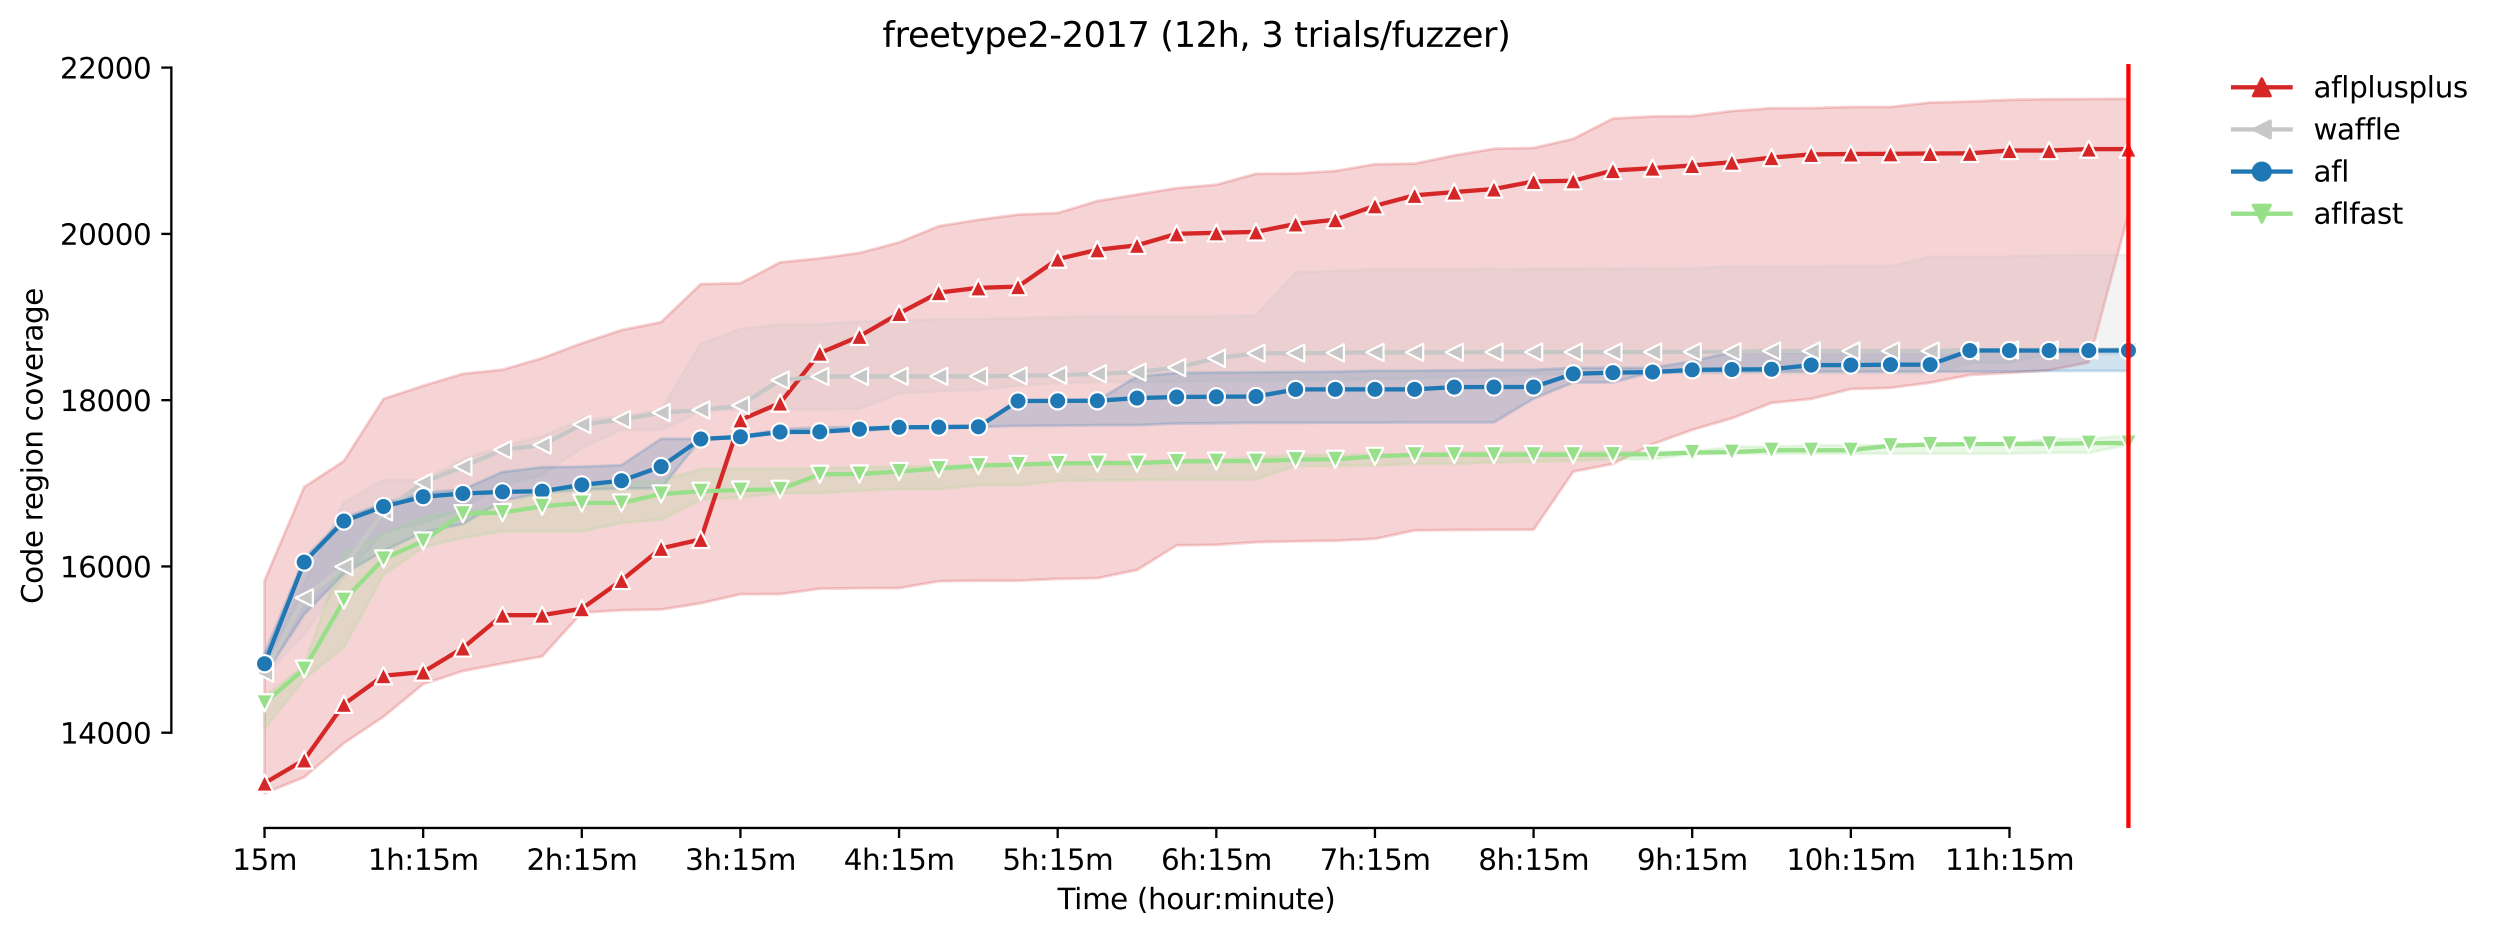 <?xml version="1.0" encoding="utf-8" standalone="no"?>
<!DOCTYPE svg PUBLIC "-//W3C//DTD SVG 1.1//EN"
  "http://www.w3.org/Graphics/SVG/1.1/DTD/svg11.dtd">
<svg height="325.986pt" version="1.1" viewBox="0 0 870.904 325.986" width="870.904pt" xmlns="http://www.w3.org/2000/svg" xmlns:xlink="http://www.w3.org/1999/xlink">
 <defs>
  <style type="text/css">*{stroke-linecap:butt;stroke-linejoin:round;}</style>
 </defs>
 <g id="figure_1">
  <g id="patch_1">
   <path d="M 0 325.986 
L 870.904 325.986 
L 870.904 0 
L 0 0 
z
" style="fill:#ffffff;"/>
  </g>
  <g id="axes_1">
   <g id="patch_2">
    <path d="M 59.691 288.43 
L 773.931 288.43 
L 773.931 22.318 
L 59.691 22.318 
z
" style="fill:#ffffff;"/>
   </g>
   <g id="PolyCollection_1">
    <defs>
     <path d="M 92.156 -123.708 
L 92.156 -49.652 
L 105.971 -55.242 
L 119.786 -67.087 
L 133.601 -76.326 
L 147.416 -87.679 
L 161.232 -92.226 
L 175.047 -94.833 
L 188.862 -97.324 
L 202.677 -112.558 
L 216.492 -113.398 
L 230.307 -113.658 
L 244.122 -115.831 
L 257.937 -118.987 
L 271.752 -119.016 
L 285.567 -120.899 
L 299.382 -121.073 
L 313.197 -121.102 
L 327.013 -123.505 
L 340.828 -123.679 
L 354.643 -123.679 
L 368.458 -124.316 
L 382.273 -124.577 
L 396.088 -127.415 
L 409.903 -136.017 
L 423.718 -136.162 
L 437.533 -137.118 
L 451.348 -137.407 
L 465.163 -137.61 
L 478.979 -138.276 
L 492.794 -141.201 
L 506.609 -141.346 
L 520.424 -141.404 
L 534.239 -141.462 
L 548.054 -161.677 
L 561.869 -164.4 
L 575.684 -171.264 
L 589.499 -176.245 
L 603.314 -180.271 
L 617.129 -185.629 
L 630.944 -187.019 
L 644.76 -190.466 
L 658.575 -190.871 
L 672.39 -192.667 
L 686.205 -195.36 
L 700.02 -196.113 
L 713.835 -197.011 
L 727.65 -199.763 
L 741.465 -251.431 
L 741.465 -291.572 
L 741.465 -291.572 
L 727.65 -291.514 
L 713.835 -291.427 
L 700.02 -291.225 
L 686.205 -290.617 
L 672.39 -290.269 
L 658.575 -288.734 
L 644.76 -288.734 
L 630.944 -288.329 
L 617.129 -288.3 
L 603.314 -287.315 
L 589.499 -285.519 
L 575.684 -285.432 
L 561.869 -284.708 
L 548.054 -277.613 
L 534.239 -274.456 
L 520.424 -274.166 
L 506.609 -271.849 
L 492.794 -268.982 
L 478.979 -268.779 
L 465.163 -266.433 
L 451.348 -265.535 
L 437.533 -265.448 
L 423.718 -261.625 
L 409.903 -260.467 
L 396.088 -258.208 
L 382.273 -255.978 
L 368.458 -251.778 
L 354.643 -251.228 
L 340.828 -249.432 
L 327.013 -247.202 
L 313.197 -241.555 
L 299.382 -237.877 
L 285.567 -235.994 
L 271.752 -234.604 
L 257.937 -227.305 
L 244.122 -227.045 
L 230.307 -213.78 
L 216.492 -211 
L 202.677 -206.424 
L 188.862 -201.211 
L 175.047 -197.185 
L 161.232 -195.766 
L 147.416 -191.595 
L 133.601 -187.019 
L 119.786 -165.385 
L 105.971 -156.319 
L 92.156 -123.708 
z
" id="m6b4dbdb660" style="stroke:#d62728;stroke-opacity:0.2;"/>
    </defs>
    <g clip-path="url(#p94214795fc)">
     <use style="fill:#d62728;fill-opacity:0.2;stroke:#d62728;stroke-opacity:0.2;" x="0" xlink:href="#m6b4dbdb660" y="325.986"/>
    </g>
   </g>
   <g id="PolyCollection_2">
    <defs>
     <path d="M 92.156 -94.312 
L 92.156 -90.431 
L 105.971 -105.115 
L 119.786 -124.693 
L 133.601 -140.593 
L 147.416 -143.895 
L 161.232 -148.847 
L 175.047 -156.899 
L 188.862 -160.49 
L 202.677 -169.99 
L 216.492 -176.274 
L 230.307 -176.274 
L 244.122 -182.675 
L 257.937 -183.399 
L 271.752 -183.399 
L 285.567 -183.399 
L 299.382 -183.573 
L 313.197 -188.989 
L 327.013 -189.742 
L 340.828 -190.234 
L 354.643 -191.624 
L 368.458 -192.58 
L 382.273 -192.928 
L 396.088 -192.928 
L 409.903 -192.956 
L 423.718 -193.391 
L 437.533 -193.391 
L 451.348 -193.565 
L 465.163 -193.565 
L 478.979 -193.941 
L 492.794 -194.115 
L 506.609 -194.636 
L 520.424 -194.665 
L 534.239 -195.766 
L 548.054 -195.766 
L 561.869 -195.795 
L 575.684 -195.795 
L 589.499 -195.853 
L 603.314 -195.853 
L 617.129 -195.882 
L 630.944 -195.882 
L 644.76 -195.882 
L 658.575 -195.882 
L 672.39 -195.882 
L 686.205 -199.531 
L 700.02 -199.618 
L 713.835 -202.601 
L 727.65 -202.63 
L 741.465 -202.63 
L 741.465 -237.124 
L 741.465 -237.124 
L 727.65 -237.124 
L 713.835 -237.008 
L 700.02 -236.602 
L 686.205 -236.602 
L 672.39 -236.602 
L 658.575 -233.301 
L 644.76 -233.301 
L 630.944 -233.156 
L 617.129 -233.156 
L 603.314 -233.156 
L 589.499 -232.432 
L 575.684 -232.432 
L 561.869 -232.374 
L 548.054 -232.316 
L 534.239 -232.316 
L 520.424 -232.287 
L 506.609 -232.258 
L 492.794 -232.258 
L 478.979 -232.258 
L 465.163 -231.592 
L 451.348 -231.013 
L 437.533 -216.039 
L 423.718 -215.836 
L 409.903 -215.836 
L 396.088 -215.836 
L 382.273 -215.692 
L 368.458 -215.547 
L 354.643 -215.17 
L 340.828 -214.736 
L 327.013 -214.736 
L 313.197 -214.128 
L 299.382 -213.954 
L 285.567 -213.027 
L 271.752 -213.027 
L 257.937 -211.347 
L 244.122 -206.279 
L 230.307 -183.138 
L 216.492 -180.85 
L 202.677 -179.837 
L 188.862 -173.986 
L 175.047 -170.627 
L 161.232 -165.906 
L 147.416 -158.781 
L 133.601 -158.781 
L 119.786 -150.961 
L 105.971 -122.463 
L 92.156 -94.312 
z
" id="me9ffeae2ab" style="stroke:#c7c7c7;stroke-opacity:0.2;"/>
    </defs>
    <g clip-path="url(#p94214795fc)">
     <use style="fill:#c7c7c7;fill-opacity:0.2;stroke:#c7c7c7;stroke-opacity:0.2;" x="0" xlink:href="#me9ffeae2ab" y="325.986"/>
    </g>
   </g>
   <g id="PolyCollection_3">
    <defs>
     <path d="M 92.156 -98.337 
L 92.156 -90.749 
L 105.971 -111.979 
L 119.786 -126.141 
L 133.601 -134.048 
L 147.416 -140.593 
L 161.232 -143.431 
L 175.047 -151.483 
L 188.862 -154.292 
L 202.677 -155.422 
L 216.492 -155.798 
L 230.307 -155.885 
L 244.122 -172.973 
L 257.937 -173.378 
L 271.752 -175.492 
L 285.567 -175.55 
L 299.382 -175.782 
L 313.197 -176.854 
L 327.013 -176.854 
L 340.828 -177.288 
L 354.643 -177.636 
L 368.458 -177.693 
L 382.273 -177.867 
L 396.088 -177.867 
L 409.903 -178.446 
L 423.718 -178.533 
L 437.533 -178.707 
L 451.348 -178.707 
L 465.163 -178.765 
L 478.979 -178.765 
L 492.794 -178.852 
L 506.609 -178.852 
L 520.424 -178.852 
L 534.239 -187.106 
L 548.054 -192.754 
L 561.869 -192.783 
L 575.684 -196.345 
L 589.499 -196.345 
L 603.314 -196.432 
L 617.129 -196.519 
L 630.944 -196.519 
L 644.76 -196.519 
L 658.575 -196.519 
L 672.39 -196.519 
L 686.205 -196.519 
L 700.02 -196.519 
L 713.835 -196.75 
L 727.65 -196.75 
L 741.465 -196.75 
L 741.465 -204.31 
L 741.465 -204.31 
L 727.65 -204.31 
L 713.835 -204.31 
L 700.02 -204.281 
L 686.205 -204.281 
L 672.39 -203.846 
L 658.575 -203.817 
L 644.76 -203.788 
L 630.944 -203.383 
L 617.129 -203.325 
L 603.314 -203.325 
L 589.499 -200.226 
L 575.684 -197.851 
L 561.869 -197.851 
L 548.054 -197.851 
L 534.239 -197.127 
L 520.424 -197.127 
L 506.609 -196.982 
L 492.794 -196.866 
L 478.979 -196.866 
L 465.163 -196.49 
L 451.348 -196.432 
L 437.533 -196.316 
L 423.718 -196.229 
L 409.903 -196.055 
L 396.088 -194.81 
L 382.273 -186.527 
L 368.458 -186.527 
L 354.643 -186.353 
L 340.828 -177.636 
L 327.013 -177.636 
L 313.197 -177.172 
L 299.382 -177.143 
L 285.567 -177.143 
L 271.752 -176.419 
L 257.937 -173.957 
L 244.122 -173.117 
L 230.307 -173.117 
L 216.492 -163.936 
L 202.677 -163.415 
L 188.862 -163.241 
L 175.047 -161.591 
L 161.232 -155.451 
L 147.416 -154.379 
L 133.601 -150.701 
L 119.786 -145.546 
L 105.971 -131.528 
L 92.156 -98.337 
z
" id="m86ebadc619" style="stroke:#1f77b4;stroke-opacity:0.2;"/>
    </defs>
    <g clip-path="url(#p94214795fc)">
     <use style="fill:#1f77b4;fill-opacity:0.2;stroke:#1f77b4;stroke-opacity:0.2;" x="0" xlink:href="#m86ebadc619" y="325.986"/>
    </g>
   </g>
   <g id="PolyCollection_4">
    <defs>
     <path d="M 92.156 -83.306 
L 92.156 -71.982 
L 105.971 -89.446 
L 119.786 -100.423 
L 133.601 -125.822 
L 147.416 -135.264 
L 161.232 -138.682 
L 175.047 -140.883 
L 188.862 -140.883 
L 202.677 -140.883 
L 216.492 -143.837 
L 230.307 -144.937 
L 244.122 -151.917 
L 257.937 -152.699 
L 271.752 -154.205 
L 285.567 -154.205 
L 299.382 -155.074 
L 313.197 -155.624 
L 327.013 -155.624 
L 340.828 -156.986 
L 354.643 -156.986 
L 368.458 -158.492 
L 382.273 -158.607 
L 396.088 -158.723 
L 409.903 -159.013 
L 423.718 -159.013 
L 437.533 -159.013 
L 451.348 -163.647 
L 465.163 -163.647 
L 478.979 -163.85 
L 492.794 -164.342 
L 506.609 -164.371 
L 520.424 -164.921 
L 534.239 -165.124 
L 548.054 -165.5 
L 561.869 -165.993 
L 575.684 -166.051 
L 589.499 -167.817 
L 603.314 -167.933 
L 617.129 -167.962 
L 630.944 -167.962 
L 644.76 -167.962 
L 658.575 -167.962 
L 672.39 -167.962 
L 686.205 -167.991 
L 700.02 -167.991 
L 713.835 -168.223 
L 727.65 -168.223 
L 741.465 -171.061 
L 741.465 -174.305 
L 741.465 -174.305 
L 727.65 -173.117 
L 713.835 -173.06 
L 700.02 -171.409 
L 686.205 -171.38 
L 672.39 -171.206 
L 658.575 -170.887 
L 644.76 -170.858 
L 630.944 -170.801 
L 617.129 -170.424 
L 603.314 -170.424 
L 589.499 -168.628 
L 575.684 -168.628 
L 561.869 -168.599 
L 548.054 -168.599 
L 534.239 -168.484 
L 520.424 -168.426 
L 506.609 -168.397 
L 492.794 -167.673 
L 478.979 -167.673 
L 465.163 -167.499 
L 451.348 -167.47 
L 437.533 -166.717 
L 423.718 -165.848 
L 409.903 -165.732 
L 396.088 -165.095 
L 382.273 -164.921 
L 368.458 -164.863 
L 354.643 -164.371 
L 340.828 -164.168 
L 327.013 -163.734 
L 313.197 -163.357 
L 299.382 -163.328 
L 285.567 -162.836 
L 271.752 -162.749 
L 257.937 -162.662 
L 244.122 -162.575 
L 230.307 -158.694 
L 216.492 -157.449 
L 202.677 -156.117 
L 188.862 -154.9 
L 175.047 -149.716 
L 161.232 -147.892 
L 147.416 -146.009 
L 133.601 -139.898 
L 119.786 -133.353 
L 105.971 -94.283 
L 92.156 -83.306 
z
" id="m0bf9c4ea58" style="stroke:#98df8a;stroke-opacity:0.2;"/>
    </defs>
    <g clip-path="url(#p94214795fc)">
     <use style="fill:#98df8a;fill-opacity:0.2;stroke:#98df8a;stroke-opacity:0.2;" x="0" xlink:href="#m0bf9c4ea58" y="325.986"/>
    </g>
   </g>
   <g id="matplotlib.axis_1">
    <g id="xtick_1">
     <g id="line2d_1">
      <defs>
       <path d="M 0 0 
L 0 3.5 
" id="m109b9d4a34" style="stroke:#000000;stroke-width:0.8;"/>
      </defs>
      <g>
       <use style="stroke:#000000;stroke-width:0.8;" x="92.156" xlink:href="#m109b9d4a34" y="288.43"/>
      </g>
     </g>
     <g id="text_1">
      <!-- 15m -->
      <g transform="translate(80.923 303.029)scale(0.1 -0.1)">
       <defs>
        <path d="M 794 531 
L 1825 531 
L 1825 4091 
L 703 3866 
L 703 4441 
L 1819 4666 
L 2450 4666 
L 2450 531 
L 3481 531 
L 3481 0 
L 794 0 
L 794 531 
z
" id="DejaVuSans-31" transform="scale(0.016)"/>
        <path d="M 691 4666 
L 3169 4666 
L 3169 4134 
L 1269 4134 
L 1269 2991 
Q 1406 3038 1543 3061 
Q 1681 3084 1819 3084 
Q 2600 3084 3056 2656 
Q 3513 2228 3513 1497 
Q 3513 744 3044 326 
Q 2575 -91 1722 -91 
Q 1428 -91 1123 -41 
Q 819 9 494 109 
L 494 744 
Q 775 591 1075 516 
Q 1375 441 1709 441 
Q 2250 441 2565 725 
Q 2881 1009 2881 1497 
Q 2881 1984 2565 2268 
Q 2250 2553 1709 2553 
Q 1456 2553 1204 2497 
Q 953 2441 691 2322 
L 691 4666 
z
" id="DejaVuSans-35" transform="scale(0.016)"/>
        <path d="M 3328 2828 
Q 3544 3216 3844 3400 
Q 4144 3584 4550 3584 
Q 5097 3584 5394 3201 
Q 5691 2819 5691 2113 
L 5691 0 
L 5113 0 
L 5113 2094 
Q 5113 2597 4934 2840 
Q 4756 3084 4391 3084 
Q 3944 3084 3684 2787 
Q 3425 2491 3425 1978 
L 3425 0 
L 2847 0 
L 2847 2094 
Q 2847 2600 2669 2842 
Q 2491 3084 2119 3084 
Q 1678 3084 1418 2786 
Q 1159 2488 1159 1978 
L 1159 0 
L 581 0 
L 581 3500 
L 1159 3500 
L 1159 2956 
Q 1356 3278 1631 3431 
Q 1906 3584 2284 3584 
Q 2666 3584 2933 3390 
Q 3200 3197 3328 2828 
z
" id="DejaVuSans-6d" transform="scale(0.016)"/>
       </defs>
       <use xlink:href="#DejaVuSans-31"/>
       <use x="63.623" xlink:href="#DejaVuSans-35"/>
       <use x="127.246" xlink:href="#DejaVuSans-6d"/>
      </g>
     </g>
    </g>
    <g id="xtick_2">
     <g id="line2d_2">
      <g>
       <use style="stroke:#000000;stroke-width:0.8;" x="147.416" xlink:href="#m109b9d4a34" y="288.43"/>
      </g>
     </g>
     <g id="text_2">
      <!-- 1h:15m -->
      <g transform="translate(128.149 303.029)scale(0.1 -0.1)">
       <defs>
        <path d="M 3513 2113 
L 3513 0 
L 2938 0 
L 2938 2094 
Q 2938 2591 2744 2837 
Q 2550 3084 2163 3084 
Q 1697 3084 1428 2787 
Q 1159 2491 1159 1978 
L 1159 0 
L 581 0 
L 581 4863 
L 1159 4863 
L 1159 2956 
Q 1366 3272 1645 3428 
Q 1925 3584 2291 3584 
Q 2894 3584 3203 3211 
Q 3513 2838 3513 2113 
z
" id="DejaVuSans-68" transform="scale(0.016)"/>
        <path d="M 750 794 
L 1409 794 
L 1409 0 
L 750 0 
L 750 794 
z
M 750 3309 
L 1409 3309 
L 1409 2516 
L 750 2516 
L 750 3309 
z
" id="DejaVuSans-3a" transform="scale(0.016)"/>
       </defs>
       <use xlink:href="#DejaVuSans-31"/>
       <use x="63.623" xlink:href="#DejaVuSans-68"/>
       <use x="127.002" xlink:href="#DejaVuSans-3a"/>
       <use x="160.693" xlink:href="#DejaVuSans-31"/>
       <use x="224.316" xlink:href="#DejaVuSans-35"/>
       <use x="287.939" xlink:href="#DejaVuSans-6d"/>
      </g>
     </g>
    </g>
    <g id="xtick_3">
     <g id="line2d_3">
      <g>
       <use style="stroke:#000000;stroke-width:0.8;" x="202.677" xlink:href="#m109b9d4a34" y="288.43"/>
      </g>
     </g>
     <g id="text_3">
      <!-- 2h:15m -->
      <g transform="translate(183.41 303.029)scale(0.1 -0.1)">
       <defs>
        <path d="M 1228 531 
L 3431 531 
L 3431 0 
L 469 0 
L 469 531 
Q 828 903 1448 1529 
Q 2069 2156 2228 2338 
Q 2531 2678 2651 2914 
Q 2772 3150 2772 3378 
Q 2772 3750 2511 3984 
Q 2250 4219 1831 4219 
Q 1534 4219 1204 4116 
Q 875 4013 500 3803 
L 500 4441 
Q 881 4594 1212 4672 
Q 1544 4750 1819 4750 
Q 2544 4750 2975 4387 
Q 3406 4025 3406 3419 
Q 3406 3131 3298 2873 
Q 3191 2616 2906 2266 
Q 2828 2175 2409 1742 
Q 1991 1309 1228 531 
z
" id="DejaVuSans-32" transform="scale(0.016)"/>
       </defs>
       <use xlink:href="#DejaVuSans-32"/>
       <use x="63.623" xlink:href="#DejaVuSans-68"/>
       <use x="127.002" xlink:href="#DejaVuSans-3a"/>
       <use x="160.693" xlink:href="#DejaVuSans-31"/>
       <use x="224.316" xlink:href="#DejaVuSans-35"/>
       <use x="287.939" xlink:href="#DejaVuSans-6d"/>
      </g>
     </g>
    </g>
    <g id="xtick_4">
     <g id="line2d_4">
      <g>
       <use style="stroke:#000000;stroke-width:0.8;" x="257.937" xlink:href="#m109b9d4a34" y="288.43"/>
      </g>
     </g>
     <g id="text_4">
      <!-- 3h:15m -->
      <g transform="translate(238.67 303.029)scale(0.1 -0.1)">
       <defs>
        <path d="M 2597 2516 
Q 3050 2419 3304 2112 
Q 3559 1806 3559 1356 
Q 3559 666 3084 287 
Q 2609 -91 1734 -91 
Q 1441 -91 1130 -33 
Q 819 25 488 141 
L 488 750 
Q 750 597 1062 519 
Q 1375 441 1716 441 
Q 2309 441 2620 675 
Q 2931 909 2931 1356 
Q 2931 1769 2642 2001 
Q 2353 2234 1838 2234 
L 1294 2234 
L 1294 2753 
L 1863 2753 
Q 2328 2753 2575 2939 
Q 2822 3125 2822 3475 
Q 2822 3834 2567 4026 
Q 2313 4219 1838 4219 
Q 1578 4219 1281 4162 
Q 984 4106 628 3988 
L 628 4550 
Q 988 4650 1302 4700 
Q 1616 4750 1894 4750 
Q 2613 4750 3031 4423 
Q 3450 4097 3450 3541 
Q 3450 3153 3228 2886 
Q 3006 2619 2597 2516 
z
" id="DejaVuSans-33" transform="scale(0.016)"/>
       </defs>
       <use xlink:href="#DejaVuSans-33"/>
       <use x="63.623" xlink:href="#DejaVuSans-68"/>
       <use x="127.002" xlink:href="#DejaVuSans-3a"/>
       <use x="160.693" xlink:href="#DejaVuSans-31"/>
       <use x="224.316" xlink:href="#DejaVuSans-35"/>
       <use x="287.939" xlink:href="#DejaVuSans-6d"/>
      </g>
     </g>
    </g>
    <g id="xtick_5">
     <g id="line2d_5">
      <g>
       <use style="stroke:#000000;stroke-width:0.8;" x="313.197" xlink:href="#m109b9d4a34" y="288.43"/>
      </g>
     </g>
     <g id="text_5">
      <!-- 4h:15m -->
      <g transform="translate(293.93 303.029)scale(0.1 -0.1)">
       <defs>
        <path d="M 2419 4116 
L 825 1625 
L 2419 1625 
L 2419 4116 
z
M 2253 4666 
L 3047 4666 
L 3047 1625 
L 3713 1625 
L 3713 1100 
L 3047 1100 
L 3047 0 
L 2419 0 
L 2419 1100 
L 313 1100 
L 313 1709 
L 2253 4666 
z
" id="DejaVuSans-34" transform="scale(0.016)"/>
       </defs>
       <use xlink:href="#DejaVuSans-34"/>
       <use x="63.623" xlink:href="#DejaVuSans-68"/>
       <use x="127.002" xlink:href="#DejaVuSans-3a"/>
       <use x="160.693" xlink:href="#DejaVuSans-31"/>
       <use x="224.316" xlink:href="#DejaVuSans-35"/>
       <use x="287.939" xlink:href="#DejaVuSans-6d"/>
      </g>
     </g>
    </g>
    <g id="xtick_6">
     <g id="line2d_6">
      <g>
       <use style="stroke:#000000;stroke-width:0.8;" x="368.458" xlink:href="#m109b9d4a34" y="288.43"/>
      </g>
     </g>
     <g id="text_6">
      <!-- 5h:15m -->
      <g transform="translate(349.191 303.029)scale(0.1 -0.1)">
       <use xlink:href="#DejaVuSans-35"/>
       <use x="63.623" xlink:href="#DejaVuSans-68"/>
       <use x="127.002" xlink:href="#DejaVuSans-3a"/>
       <use x="160.693" xlink:href="#DejaVuSans-31"/>
       <use x="224.316" xlink:href="#DejaVuSans-35"/>
       <use x="287.939" xlink:href="#DejaVuSans-6d"/>
      </g>
     </g>
    </g>
    <g id="xtick_7">
     <g id="line2d_7">
      <g>
       <use style="stroke:#000000;stroke-width:0.8;" x="423.718" xlink:href="#m109b9d4a34" y="288.43"/>
      </g>
     </g>
     <g id="text_7">
      <!-- 6h:15m -->
      <g transform="translate(404.451 303.029)scale(0.1 -0.1)">
       <defs>
        <path d="M 2113 2584 
Q 1688 2584 1439 2293 
Q 1191 2003 1191 1497 
Q 1191 994 1439 701 
Q 1688 409 2113 409 
Q 2538 409 2786 701 
Q 3034 994 3034 1497 
Q 3034 2003 2786 2293 
Q 2538 2584 2113 2584 
z
M 3366 4563 
L 3366 3988 
Q 3128 4100 2886 4159 
Q 2644 4219 2406 4219 
Q 1781 4219 1451 3797 
Q 1122 3375 1075 2522 
Q 1259 2794 1537 2939 
Q 1816 3084 2150 3084 
Q 2853 3084 3261 2657 
Q 3669 2231 3669 1497 
Q 3669 778 3244 343 
Q 2819 -91 2113 -91 
Q 1303 -91 875 529 
Q 447 1150 447 2328 
Q 447 3434 972 4092 
Q 1497 4750 2381 4750 
Q 2619 4750 2861 4703 
Q 3103 4656 3366 4563 
z
" id="DejaVuSans-36" transform="scale(0.016)"/>
       </defs>
       <use xlink:href="#DejaVuSans-36"/>
       <use x="63.623" xlink:href="#DejaVuSans-68"/>
       <use x="127.002" xlink:href="#DejaVuSans-3a"/>
       <use x="160.693" xlink:href="#DejaVuSans-31"/>
       <use x="224.316" xlink:href="#DejaVuSans-35"/>
       <use x="287.939" xlink:href="#DejaVuSans-6d"/>
      </g>
     </g>
    </g>
    <g id="xtick_8">
     <g id="line2d_8">
      <g>
       <use style="stroke:#000000;stroke-width:0.8;" x="478.979" xlink:href="#m109b9d4a34" y="288.43"/>
      </g>
     </g>
     <g id="text_8">
      <!-- 7h:15m -->
      <g transform="translate(459.711 303.029)scale(0.1 -0.1)">
       <defs>
        <path d="M 525 4666 
L 3525 4666 
L 3525 4397 
L 1831 0 
L 1172 0 
L 2766 4134 
L 525 4134 
L 525 4666 
z
" id="DejaVuSans-37" transform="scale(0.016)"/>
       </defs>
       <use xlink:href="#DejaVuSans-37"/>
       <use x="63.623" xlink:href="#DejaVuSans-68"/>
       <use x="127.002" xlink:href="#DejaVuSans-3a"/>
       <use x="160.693" xlink:href="#DejaVuSans-31"/>
       <use x="224.316" xlink:href="#DejaVuSans-35"/>
       <use x="287.939" xlink:href="#DejaVuSans-6d"/>
      </g>
     </g>
    </g>
    <g id="xtick_9">
     <g id="line2d_9">
      <g>
       <use style="stroke:#000000;stroke-width:0.8;" x="534.239" xlink:href="#m109b9d4a34" y="288.43"/>
      </g>
     </g>
     <g id="text_9">
      <!-- 8h:15m -->
      <g transform="translate(514.972 303.029)scale(0.1 -0.1)">
       <defs>
        <path d="M 2034 2216 
Q 1584 2216 1326 1975 
Q 1069 1734 1069 1313 
Q 1069 891 1326 650 
Q 1584 409 2034 409 
Q 2484 409 2743 651 
Q 3003 894 3003 1313 
Q 3003 1734 2745 1975 
Q 2488 2216 2034 2216 
z
M 1403 2484 
Q 997 2584 770 2862 
Q 544 3141 544 3541 
Q 544 4100 942 4425 
Q 1341 4750 2034 4750 
Q 2731 4750 3128 4425 
Q 3525 4100 3525 3541 
Q 3525 3141 3298 2862 
Q 3072 2584 2669 2484 
Q 3125 2378 3379 2068 
Q 3634 1759 3634 1313 
Q 3634 634 3220 271 
Q 2806 -91 2034 -91 
Q 1263 -91 848 271 
Q 434 634 434 1313 
Q 434 1759 690 2068 
Q 947 2378 1403 2484 
z
M 1172 3481 
Q 1172 3119 1398 2916 
Q 1625 2713 2034 2713 
Q 2441 2713 2670 2916 
Q 2900 3119 2900 3481 
Q 2900 3844 2670 4047 
Q 2441 4250 2034 4250 
Q 1625 4250 1398 4047 
Q 1172 3844 1172 3481 
z
" id="DejaVuSans-38" transform="scale(0.016)"/>
       </defs>
       <use xlink:href="#DejaVuSans-38"/>
       <use x="63.623" xlink:href="#DejaVuSans-68"/>
       <use x="127.002" xlink:href="#DejaVuSans-3a"/>
       <use x="160.693" xlink:href="#DejaVuSans-31"/>
       <use x="224.316" xlink:href="#DejaVuSans-35"/>
       <use x="287.939" xlink:href="#DejaVuSans-6d"/>
      </g>
     </g>
    </g>
    <g id="xtick_10">
     <g id="line2d_10">
      <g>
       <use style="stroke:#000000;stroke-width:0.8;" x="589.499" xlink:href="#m109b9d4a34" y="288.43"/>
      </g>
     </g>
     <g id="text_10">
      <!-- 9h:15m -->
      <g transform="translate(570.232 303.029)scale(0.1 -0.1)">
       <defs>
        <path d="M 703 97 
L 703 672 
Q 941 559 1184 500 
Q 1428 441 1663 441 
Q 2288 441 2617 861 
Q 2947 1281 2994 2138 
Q 2813 1869 2534 1725 
Q 2256 1581 1919 1581 
Q 1219 1581 811 2004 
Q 403 2428 403 3163 
Q 403 3881 828 4315 
Q 1253 4750 1959 4750 
Q 2769 4750 3195 4129 
Q 3622 3509 3622 2328 
Q 3622 1225 3098 567 
Q 2575 -91 1691 -91 
Q 1453 -91 1209 -44 
Q 966 3 703 97 
z
M 1959 2075 
Q 2384 2075 2632 2365 
Q 2881 2656 2881 3163 
Q 2881 3666 2632 3958 
Q 2384 4250 1959 4250 
Q 1534 4250 1286 3958 
Q 1038 3666 1038 3163 
Q 1038 2656 1286 2365 
Q 1534 2075 1959 2075 
z
" id="DejaVuSans-39" transform="scale(0.016)"/>
       </defs>
       <use xlink:href="#DejaVuSans-39"/>
       <use x="63.623" xlink:href="#DejaVuSans-68"/>
       <use x="127.002" xlink:href="#DejaVuSans-3a"/>
       <use x="160.693" xlink:href="#DejaVuSans-31"/>
       <use x="224.316" xlink:href="#DejaVuSans-35"/>
       <use x="287.939" xlink:href="#DejaVuSans-6d"/>
      </g>
     </g>
    </g>
    <g id="xtick_11">
     <g id="line2d_11">
      <g>
       <use style="stroke:#000000;stroke-width:0.8;" x="644.76" xlink:href="#m109b9d4a34" y="288.43"/>
      </g>
     </g>
     <g id="text_11">
      <!-- 10h:15m -->
      <g transform="translate(622.311 303.029)scale(0.1 -0.1)">
       <defs>
        <path d="M 2034 4250 
Q 1547 4250 1301 3770 
Q 1056 3291 1056 2328 
Q 1056 1369 1301 889 
Q 1547 409 2034 409 
Q 2525 409 2770 889 
Q 3016 1369 3016 2328 
Q 3016 3291 2770 3770 
Q 2525 4250 2034 4250 
z
M 2034 4750 
Q 2819 4750 3233 4129 
Q 3647 3509 3647 2328 
Q 3647 1150 3233 529 
Q 2819 -91 2034 -91 
Q 1250 -91 836 529 
Q 422 1150 422 2328 
Q 422 3509 836 4129 
Q 1250 4750 2034 4750 
z
" id="DejaVuSans-30" transform="scale(0.016)"/>
       </defs>
       <use xlink:href="#DejaVuSans-31"/>
       <use x="63.623" xlink:href="#DejaVuSans-30"/>
       <use x="127.246" xlink:href="#DejaVuSans-68"/>
       <use x="190.625" xlink:href="#DejaVuSans-3a"/>
       <use x="224.316" xlink:href="#DejaVuSans-31"/>
       <use x="287.939" xlink:href="#DejaVuSans-35"/>
       <use x="351.562" xlink:href="#DejaVuSans-6d"/>
      </g>
     </g>
    </g>
    <g id="xtick_12">
     <g id="line2d_12">
      <g>
       <use style="stroke:#000000;stroke-width:0.8;" x="700.02" xlink:href="#m109b9d4a34" y="288.43"/>
      </g>
     </g>
     <g id="text_12">
      <!-- 11h:15m -->
      <g transform="translate(677.571 303.029)scale(0.1 -0.1)">
       <use xlink:href="#DejaVuSans-31"/>
       <use x="63.623" xlink:href="#DejaVuSans-31"/>
       <use x="127.246" xlink:href="#DejaVuSans-68"/>
       <use x="190.625" xlink:href="#DejaVuSans-3a"/>
       <use x="224.316" xlink:href="#DejaVuSans-31"/>
       <use x="287.939" xlink:href="#DejaVuSans-35"/>
       <use x="351.562" xlink:href="#DejaVuSans-6d"/>
      </g>
     </g>
    </g>
    <g id="text_13">
     <!-- Time (hour:minute) -->
     <g transform="translate(368.404 316.707)scale(0.1 -0.1)">
      <defs>
       <path d="M -19 4666 
L 3928 4666 
L 3928 4134 
L 2272 4134 
L 2272 0 
L 1638 0 
L 1638 4134 
L -19 4134 
L -19 4666 
z
" id="DejaVuSans-54" transform="scale(0.016)"/>
       <path d="M 603 3500 
L 1178 3500 
L 1178 0 
L 603 0 
L 603 3500 
z
M 603 4863 
L 1178 4863 
L 1178 4134 
L 603 4134 
L 603 4863 
z
" id="DejaVuSans-69" transform="scale(0.016)"/>
       <path d="M 3597 1894 
L 3597 1613 
L 953 1613 
Q 991 1019 1311 708 
Q 1631 397 2203 397 
Q 2534 397 2845 478 
Q 3156 559 3463 722 
L 3463 178 
Q 3153 47 2828 -22 
Q 2503 -91 2169 -91 
Q 1331 -91 842 396 
Q 353 884 353 1716 
Q 353 2575 817 3079 
Q 1281 3584 2069 3584 
Q 2775 3584 3186 3129 
Q 3597 2675 3597 1894 
z
M 3022 2063 
Q 3016 2534 2758 2815 
Q 2500 3097 2075 3097 
Q 1594 3097 1305 2825 
Q 1016 2553 972 2059 
L 3022 2063 
z
" id="DejaVuSans-65" transform="scale(0.016)"/>
       <path id="DejaVuSans-20" transform="scale(0.016)"/>
       <path d="M 1984 4856 
Q 1566 4138 1362 3434 
Q 1159 2731 1159 2009 
Q 1159 1288 1364 580 
Q 1569 -128 1984 -844 
L 1484 -844 
Q 1016 -109 783 600 
Q 550 1309 550 2009 
Q 550 2706 781 3412 
Q 1013 4119 1484 4856 
L 1984 4856 
z
" id="DejaVuSans-28" transform="scale(0.016)"/>
       <path d="M 1959 3097 
Q 1497 3097 1228 2736 
Q 959 2375 959 1747 
Q 959 1119 1226 758 
Q 1494 397 1959 397 
Q 2419 397 2687 759 
Q 2956 1122 2956 1747 
Q 2956 2369 2687 2733 
Q 2419 3097 1959 3097 
z
M 1959 3584 
Q 2709 3584 3137 3096 
Q 3566 2609 3566 1747 
Q 3566 888 3137 398 
Q 2709 -91 1959 -91 
Q 1206 -91 779 398 
Q 353 888 353 1747 
Q 353 2609 779 3096 
Q 1206 3584 1959 3584 
z
" id="DejaVuSans-6f" transform="scale(0.016)"/>
       <path d="M 544 1381 
L 544 3500 
L 1119 3500 
L 1119 1403 
Q 1119 906 1312 657 
Q 1506 409 1894 409 
Q 2359 409 2629 706 
Q 2900 1003 2900 1516 
L 2900 3500 
L 3475 3500 
L 3475 0 
L 2900 0 
L 2900 538 
Q 2691 219 2414 64 
Q 2138 -91 1772 -91 
Q 1169 -91 856 284 
Q 544 659 544 1381 
z
M 1991 3584 
L 1991 3584 
z
" id="DejaVuSans-75" transform="scale(0.016)"/>
       <path d="M 2631 2963 
Q 2534 3019 2420 3045 
Q 2306 3072 2169 3072 
Q 1681 3072 1420 2755 
Q 1159 2438 1159 1844 
L 1159 0 
L 581 0 
L 581 3500 
L 1159 3500 
L 1159 2956 
Q 1341 3275 1631 3429 
Q 1922 3584 2338 3584 
Q 2397 3584 2469 3576 
Q 2541 3569 2628 3553 
L 2631 2963 
z
" id="DejaVuSans-72" transform="scale(0.016)"/>
       <path d="M 3513 2113 
L 3513 0 
L 2938 0 
L 2938 2094 
Q 2938 2591 2744 2837 
Q 2550 3084 2163 3084 
Q 1697 3084 1428 2787 
Q 1159 2491 1159 1978 
L 1159 0 
L 581 0 
L 581 3500 
L 1159 3500 
L 1159 2956 
Q 1366 3272 1645 3428 
Q 1925 3584 2291 3584 
Q 2894 3584 3203 3211 
Q 3513 2838 3513 2113 
z
" id="DejaVuSans-6e" transform="scale(0.016)"/>
       <path d="M 1172 4494 
L 1172 3500 
L 2356 3500 
L 2356 3053 
L 1172 3053 
L 1172 1153 
Q 1172 725 1289 603 
Q 1406 481 1766 481 
L 2356 481 
L 2356 0 
L 1766 0 
Q 1100 0 847 248 
Q 594 497 594 1153 
L 594 3053 
L 172 3053 
L 172 3500 
L 594 3500 
L 594 4494 
L 1172 4494 
z
" id="DejaVuSans-74" transform="scale(0.016)"/>
       <path d="M 513 4856 
L 1013 4856 
Q 1481 4119 1714 3412 
Q 1947 2706 1947 2009 
Q 1947 1309 1714 600 
Q 1481 -109 1013 -844 
L 513 -844 
Q 928 -128 1133 580 
Q 1338 1288 1338 2009 
Q 1338 2731 1133 3434 
Q 928 4138 513 4856 
z
" id="DejaVuSans-29" transform="scale(0.016)"/>
      </defs>
      <use xlink:href="#DejaVuSans-54"/>
      <use x="57.959" xlink:href="#DejaVuSans-69"/>
      <use x="85.742" xlink:href="#DejaVuSans-6d"/>
      <use x="183.154" xlink:href="#DejaVuSans-65"/>
      <use x="244.678" xlink:href="#DejaVuSans-20"/>
      <use x="276.465" xlink:href="#DejaVuSans-28"/>
      <use x="315.479" xlink:href="#DejaVuSans-68"/>
      <use x="378.857" xlink:href="#DejaVuSans-6f"/>
      <use x="440.039" xlink:href="#DejaVuSans-75"/>
      <use x="503.418" xlink:href="#DejaVuSans-72"/>
      <use x="542.781" xlink:href="#DejaVuSans-3a"/>
      <use x="576.473" xlink:href="#DejaVuSans-6d"/>
      <use x="673.885" xlink:href="#DejaVuSans-69"/>
      <use x="701.668" xlink:href="#DejaVuSans-6e"/>
      <use x="765.047" xlink:href="#DejaVuSans-75"/>
      <use x="828.426" xlink:href="#DejaVuSans-74"/>
      <use x="867.635" xlink:href="#DejaVuSans-65"/>
      <use x="929.158" xlink:href="#DejaVuSans-29"/>
     </g>
    </g>
   </g>
   <g id="matplotlib.axis_2">
    <g id="ytick_1">
     <g id="line2d_13">
      <defs>
       <path d="M 0 0 
L -3.5 0 
" id="ma63e823b17" style="stroke:#000000;stroke-width:0.8;"/>
      </defs>
      <g>
       <use style="stroke:#000000;stroke-width:0.8;" x="59.691" xlink:href="#ma63e823b17" y="255.25"/>
      </g>
     </g>
     <g id="text_14">
      <!-- 14000 -->
      <g transform="translate(20.878 259.049)scale(0.1 -0.1)">
       <use xlink:href="#DejaVuSans-31"/>
       <use x="63.623" xlink:href="#DejaVuSans-34"/>
       <use x="127.246" xlink:href="#DejaVuSans-30"/>
       <use x="190.869" xlink:href="#DejaVuSans-30"/>
       <use x="254.492" xlink:href="#DejaVuSans-30"/>
      </g>
     </g>
    </g>
    <g id="ytick_2">
     <g id="line2d_14">
      <g>
       <use style="stroke:#000000;stroke-width:0.8;" x="59.691" xlink:href="#ma63e823b17" y="197.326"/>
      </g>
     </g>
     <g id="text_15">
      <!-- 16000 -->
      <g transform="translate(20.878 201.125)scale(0.1 -0.1)">
       <use xlink:href="#DejaVuSans-31"/>
       <use x="63.623" xlink:href="#DejaVuSans-36"/>
       <use x="127.246" xlink:href="#DejaVuSans-30"/>
       <use x="190.869" xlink:href="#DejaVuSans-30"/>
       <use x="254.492" xlink:href="#DejaVuSans-30"/>
      </g>
     </g>
    </g>
    <g id="ytick_3">
     <g id="line2d_15">
      <g>
       <use style="stroke:#000000;stroke-width:0.8;" x="59.691" xlink:href="#ma63e823b17" y="139.402"/>
      </g>
     </g>
     <g id="text_16">
      <!-- 18000 -->
      <g transform="translate(20.878 143.201)scale(0.1 -0.1)">
       <use xlink:href="#DejaVuSans-31"/>
       <use x="63.623" xlink:href="#DejaVuSans-38"/>
       <use x="127.246" xlink:href="#DejaVuSans-30"/>
       <use x="190.869" xlink:href="#DejaVuSans-30"/>
       <use x="254.492" xlink:href="#DejaVuSans-30"/>
      </g>
     </g>
    </g>
    <g id="ytick_4">
     <g id="line2d_16">
      <g>
       <use style="stroke:#000000;stroke-width:0.8;" x="59.691" xlink:href="#ma63e823b17" y="81.477"/>
      </g>
     </g>
     <g id="text_17">
      <!-- 20000 -->
      <g transform="translate(20.878 85.277)scale(0.1 -0.1)">
       <use xlink:href="#DejaVuSans-32"/>
       <use x="63.623" xlink:href="#DejaVuSans-30"/>
       <use x="127.246" xlink:href="#DejaVuSans-30"/>
       <use x="190.869" xlink:href="#DejaVuSans-30"/>
       <use x="254.492" xlink:href="#DejaVuSans-30"/>
      </g>
     </g>
    </g>
    <g id="ytick_5">
     <g id="line2d_17">
      <g>
       <use style="stroke:#000000;stroke-width:0.8;" x="59.691" xlink:href="#ma63e823b17" y="23.553"/>
      </g>
     </g>
     <g id="text_18">
      <!-- 22000 -->
      <g transform="translate(20.878 27.353)scale(0.1 -0.1)">
       <use xlink:href="#DejaVuSans-32"/>
       <use x="63.623" xlink:href="#DejaVuSans-32"/>
       <use x="127.246" xlink:href="#DejaVuSans-30"/>
       <use x="190.869" xlink:href="#DejaVuSans-30"/>
       <use x="254.492" xlink:href="#DejaVuSans-30"/>
      </g>
     </g>
    </g>
    <g id="text_19">
     <!-- Code region coverage -->
     <g transform="translate(14.798 210.38)rotate(-90)scale(0.1 -0.1)">
      <defs>
       <path d="M 4122 4306 
L 4122 3641 
Q 3803 3938 3442 4084 
Q 3081 4231 2675 4231 
Q 1875 4231 1450 3742 
Q 1025 3253 1025 2328 
Q 1025 1406 1450 917 
Q 1875 428 2675 428 
Q 3081 428 3442 575 
Q 3803 722 4122 1019 
L 4122 359 
Q 3791 134 3420 21 
Q 3050 -91 2638 -91 
Q 1578 -91 968 557 
Q 359 1206 359 2328 
Q 359 3453 968 4101 
Q 1578 4750 2638 4750 
Q 3056 4750 3426 4639 
Q 3797 4528 4122 4306 
z
" id="DejaVuSans-43" transform="scale(0.016)"/>
       <path d="M 2906 2969 
L 2906 4863 
L 3481 4863 
L 3481 0 
L 2906 0 
L 2906 525 
Q 2725 213 2448 61 
Q 2172 -91 1784 -91 
Q 1150 -91 751 415 
Q 353 922 353 1747 
Q 353 2572 751 3078 
Q 1150 3584 1784 3584 
Q 2172 3584 2448 3432 
Q 2725 3281 2906 2969 
z
M 947 1747 
Q 947 1113 1208 752 
Q 1469 391 1925 391 
Q 2381 391 2643 752 
Q 2906 1113 2906 1747 
Q 2906 2381 2643 2742 
Q 2381 3103 1925 3103 
Q 1469 3103 1208 2742 
Q 947 2381 947 1747 
z
" id="DejaVuSans-64" transform="scale(0.016)"/>
       <path d="M 2906 1791 
Q 2906 2416 2648 2759 
Q 2391 3103 1925 3103 
Q 1463 3103 1205 2759 
Q 947 2416 947 1791 
Q 947 1169 1205 825 
Q 1463 481 1925 481 
Q 2391 481 2648 825 
Q 2906 1169 2906 1791 
z
M 3481 434 
Q 3481 -459 3084 -895 
Q 2688 -1331 1869 -1331 
Q 1566 -1331 1297 -1286 
Q 1028 -1241 775 -1147 
L 775 -588 
Q 1028 -725 1275 -790 
Q 1522 -856 1778 -856 
Q 2344 -856 2625 -561 
Q 2906 -266 2906 331 
L 2906 616 
Q 2728 306 2450 153 
Q 2172 0 1784 0 
Q 1141 0 747 490 
Q 353 981 353 1791 
Q 353 2603 747 3093 
Q 1141 3584 1784 3584 
Q 2172 3584 2450 3431 
Q 2728 3278 2906 2969 
L 2906 3500 
L 3481 3500 
L 3481 434 
z
" id="DejaVuSans-67" transform="scale(0.016)"/>
       <path d="M 3122 3366 
L 3122 2828 
Q 2878 2963 2633 3030 
Q 2388 3097 2138 3097 
Q 1578 3097 1268 2742 
Q 959 2388 959 1747 
Q 959 1106 1268 751 
Q 1578 397 2138 397 
Q 2388 397 2633 464 
Q 2878 531 3122 666 
L 3122 134 
Q 2881 22 2623 -34 
Q 2366 -91 2075 -91 
Q 1284 -91 818 406 
Q 353 903 353 1747 
Q 353 2603 823 3093 
Q 1294 3584 2113 3584 
Q 2378 3584 2631 3529 
Q 2884 3475 3122 3366 
z
" id="DejaVuSans-63" transform="scale(0.016)"/>
       <path d="M 191 3500 
L 800 3500 
L 1894 563 
L 2988 3500 
L 3597 3500 
L 2284 0 
L 1503 0 
L 191 3500 
z
" id="DejaVuSans-76" transform="scale(0.016)"/>
       <path d="M 2194 1759 
Q 1497 1759 1228 1600 
Q 959 1441 959 1056 
Q 959 750 1161 570 
Q 1363 391 1709 391 
Q 2188 391 2477 730 
Q 2766 1069 2766 1631 
L 2766 1759 
L 2194 1759 
z
M 3341 1997 
L 3341 0 
L 2766 0 
L 2766 531 
Q 2569 213 2275 61 
Q 1981 -91 1556 -91 
Q 1019 -91 701 211 
Q 384 513 384 1019 
Q 384 1609 779 1909 
Q 1175 2209 1959 2209 
L 2766 2209 
L 2766 2266 
Q 2766 2663 2505 2880 
Q 2244 3097 1772 3097 
Q 1472 3097 1187 3025 
Q 903 2953 641 2809 
L 641 3341 
Q 956 3463 1253 3523 
Q 1550 3584 1831 3584 
Q 2591 3584 2966 3190 
Q 3341 2797 3341 1997 
z
" id="DejaVuSans-61" transform="scale(0.016)"/>
      </defs>
      <use xlink:href="#DejaVuSans-43"/>
      <use x="69.824" xlink:href="#DejaVuSans-6f"/>
      <use x="131.006" xlink:href="#DejaVuSans-64"/>
      <use x="194.482" xlink:href="#DejaVuSans-65"/>
      <use x="256.006" xlink:href="#DejaVuSans-20"/>
      <use x="287.793" xlink:href="#DejaVuSans-72"/>
      <use x="326.656" xlink:href="#DejaVuSans-65"/>
      <use x="388.18" xlink:href="#DejaVuSans-67"/>
      <use x="451.656" xlink:href="#DejaVuSans-69"/>
      <use x="479.439" xlink:href="#DejaVuSans-6f"/>
      <use x="540.621" xlink:href="#DejaVuSans-6e"/>
      <use x="604" xlink:href="#DejaVuSans-20"/>
      <use x="635.787" xlink:href="#DejaVuSans-63"/>
      <use x="690.768" xlink:href="#DejaVuSans-6f"/>
      <use x="751.949" xlink:href="#DejaVuSans-76"/>
      <use x="811.129" xlink:href="#DejaVuSans-65"/>
      <use x="872.652" xlink:href="#DejaVuSans-72"/>
      <use x="913.766" xlink:href="#DejaVuSans-61"/>
      <use x="975.045" xlink:href="#DejaVuSans-67"/>
      <use x="1038.521" xlink:href="#DejaVuSans-65"/>
     </g>
    </g>
   </g>
   <g id="line2d_18">
    <path clip-path="url(#p94214795fc)" d="M 92.156 272.801 
L 105.971 264.72 
L 119.786 245.345 
L 133.601 235.382 
L 147.416 234.107 
L 161.232 225.737 
L 175.047 214.297 
L 188.862 214.297 
L 202.677 212.038 
L 216.492 202.191 
L 230.307 191.012 
L 244.122 187.913 
L 257.937 146.295 
L 271.752 140.415 
L 285.567 123.009 
L 299.382 117.159 
L 313.197 109.194 
L 327.013 101.925 
L 340.828 100.274 
L 354.643 99.839 
L 368.458 90.253 
L 382.273 87.009 
L 396.088 85.445 
L 409.903 81.448 
L 423.718 81.101 
L 437.533 80.782 
L 451.348 78.002 
L 465.163 76.525 
L 478.979 71.688 
L 492.794 68.039 
L 506.609 66.91 
L 520.424 65.838 
L 534.239 63.202 
L 548.054 62.971 
L 561.869 59.408 
L 575.684 58.568 
L 589.499 57.642 
L 603.314 56.483 
L 617.129 54.89 
L 630.944 53.79 
L 644.76 53.645 
L 658.575 53.587 
L 672.39 53.471 
L 686.205 53.413 
L 700.02 52.429 
L 713.835 52.429 
L 727.65 51.936 
L 741.465 51.936 
" style="fill:none;stroke:#d62728;stroke-linecap:square;stroke-width:1.5;"/>
    <defs>
     <path d="M 0 -3 
L -3 3 
L 3 3 
z
" id="me8c4b3cdb0" style="stroke:#ffffff;stroke-linejoin:miter;stroke-width:0.75;"/>
    </defs>
    <g clip-path="url(#p94214795fc)">
     <use style="fill:#d62728;stroke:#ffffff;stroke-linejoin:miter;stroke-width:0.75;" x="92.156" xlink:href="#me8c4b3cdb0" y="272.801"/>
     <use style="fill:#d62728;stroke:#ffffff;stroke-linejoin:miter;stroke-width:0.75;" x="105.971" xlink:href="#me8c4b3cdb0" y="264.72"/>
     <use style="fill:#d62728;stroke:#ffffff;stroke-linejoin:miter;stroke-width:0.75;" x="119.786" xlink:href="#me8c4b3cdb0" y="245.345"/>
     <use style="fill:#d62728;stroke:#ffffff;stroke-linejoin:miter;stroke-width:0.75;" x="133.601" xlink:href="#me8c4b3cdb0" y="235.382"/>
     <use style="fill:#d62728;stroke:#ffffff;stroke-linejoin:miter;stroke-width:0.75;" x="147.416" xlink:href="#me8c4b3cdb0" y="234.107"/>
     <use style="fill:#d62728;stroke:#ffffff;stroke-linejoin:miter;stroke-width:0.75;" x="161.232" xlink:href="#me8c4b3cdb0" y="225.737"/>
     <use style="fill:#d62728;stroke:#ffffff;stroke-linejoin:miter;stroke-width:0.75;" x="175.047" xlink:href="#me8c4b3cdb0" y="214.297"/>
     <use style="fill:#d62728;stroke:#ffffff;stroke-linejoin:miter;stroke-width:0.75;" x="188.862" xlink:href="#me8c4b3cdb0" y="214.297"/>
     <use style="fill:#d62728;stroke:#ffffff;stroke-linejoin:miter;stroke-width:0.75;" x="202.677" xlink:href="#me8c4b3cdb0" y="212.038"/>
     <use style="fill:#d62728;stroke:#ffffff;stroke-linejoin:miter;stroke-width:0.75;" x="216.492" xlink:href="#me8c4b3cdb0" y="202.191"/>
     <use style="fill:#d62728;stroke:#ffffff;stroke-linejoin:miter;stroke-width:0.75;" x="230.307" xlink:href="#me8c4b3cdb0" y="191.012"/>
     <use style="fill:#d62728;stroke:#ffffff;stroke-linejoin:miter;stroke-width:0.75;" x="244.122" xlink:href="#me8c4b3cdb0" y="187.913"/>
     <use style="fill:#d62728;stroke:#ffffff;stroke-linejoin:miter;stroke-width:0.75;" x="257.937" xlink:href="#me8c4b3cdb0" y="146.295"/>
     <use style="fill:#d62728;stroke:#ffffff;stroke-linejoin:miter;stroke-width:0.75;" x="271.752" xlink:href="#me8c4b3cdb0" y="140.415"/>
     <use style="fill:#d62728;stroke:#ffffff;stroke-linejoin:miter;stroke-width:0.75;" x="285.567" xlink:href="#me8c4b3cdb0" y="123.009"/>
     <use style="fill:#d62728;stroke:#ffffff;stroke-linejoin:miter;stroke-width:0.75;" x="299.382" xlink:href="#me8c4b3cdb0" y="117.159"/>
     <use style="fill:#d62728;stroke:#ffffff;stroke-linejoin:miter;stroke-width:0.75;" x="313.197" xlink:href="#me8c4b3cdb0" y="109.194"/>
     <use style="fill:#d62728;stroke:#ffffff;stroke-linejoin:miter;stroke-width:0.75;" x="327.013" xlink:href="#me8c4b3cdb0" y="101.925"/>
     <use style="fill:#d62728;stroke:#ffffff;stroke-linejoin:miter;stroke-width:0.75;" x="340.828" xlink:href="#me8c4b3cdb0" y="100.274"/>
     <use style="fill:#d62728;stroke:#ffffff;stroke-linejoin:miter;stroke-width:0.75;" x="354.643" xlink:href="#me8c4b3cdb0" y="99.839"/>
     <use style="fill:#d62728;stroke:#ffffff;stroke-linejoin:miter;stroke-width:0.75;" x="368.458" xlink:href="#me8c4b3cdb0" y="90.253"/>
     <use style="fill:#d62728;stroke:#ffffff;stroke-linejoin:miter;stroke-width:0.75;" x="382.273" xlink:href="#me8c4b3cdb0" y="87.009"/>
     <use style="fill:#d62728;stroke:#ffffff;stroke-linejoin:miter;stroke-width:0.75;" x="396.088" xlink:href="#me8c4b3cdb0" y="85.445"/>
     <use style="fill:#d62728;stroke:#ffffff;stroke-linejoin:miter;stroke-width:0.75;" x="409.903" xlink:href="#me8c4b3cdb0" y="81.448"/>
     <use style="fill:#d62728;stroke:#ffffff;stroke-linejoin:miter;stroke-width:0.75;" x="423.718" xlink:href="#me8c4b3cdb0" y="81.101"/>
     <use style="fill:#d62728;stroke:#ffffff;stroke-linejoin:miter;stroke-width:0.75;" x="437.533" xlink:href="#me8c4b3cdb0" y="80.782"/>
     <use style="fill:#d62728;stroke:#ffffff;stroke-linejoin:miter;stroke-width:0.75;" x="451.348" xlink:href="#me8c4b3cdb0" y="78.002"/>
     <use style="fill:#d62728;stroke:#ffffff;stroke-linejoin:miter;stroke-width:0.75;" x="465.163" xlink:href="#me8c4b3cdb0" y="76.525"/>
     <use style="fill:#d62728;stroke:#ffffff;stroke-linejoin:miter;stroke-width:0.75;" x="478.979" xlink:href="#me8c4b3cdb0" y="71.688"/>
     <use style="fill:#d62728;stroke:#ffffff;stroke-linejoin:miter;stroke-width:0.75;" x="492.794" xlink:href="#me8c4b3cdb0" y="68.039"/>
     <use style="fill:#d62728;stroke:#ffffff;stroke-linejoin:miter;stroke-width:0.75;" x="506.609" xlink:href="#me8c4b3cdb0" y="66.91"/>
     <use style="fill:#d62728;stroke:#ffffff;stroke-linejoin:miter;stroke-width:0.75;" x="520.424" xlink:href="#me8c4b3cdb0" y="65.838"/>
     <use style="fill:#d62728;stroke:#ffffff;stroke-linejoin:miter;stroke-width:0.75;" x="534.239" xlink:href="#me8c4b3cdb0" y="63.202"/>
     <use style="fill:#d62728;stroke:#ffffff;stroke-linejoin:miter;stroke-width:0.75;" x="548.054" xlink:href="#me8c4b3cdb0" y="62.971"/>
     <use style="fill:#d62728;stroke:#ffffff;stroke-linejoin:miter;stroke-width:0.75;" x="561.869" xlink:href="#me8c4b3cdb0" y="59.408"/>
     <use style="fill:#d62728;stroke:#ffffff;stroke-linejoin:miter;stroke-width:0.75;" x="575.684" xlink:href="#me8c4b3cdb0" y="58.568"/>
     <use style="fill:#d62728;stroke:#ffffff;stroke-linejoin:miter;stroke-width:0.75;" x="589.499" xlink:href="#me8c4b3cdb0" y="57.642"/>
     <use style="fill:#d62728;stroke:#ffffff;stroke-linejoin:miter;stroke-width:0.75;" x="603.314" xlink:href="#me8c4b3cdb0" y="56.483"/>
     <use style="fill:#d62728;stroke:#ffffff;stroke-linejoin:miter;stroke-width:0.75;" x="617.129" xlink:href="#me8c4b3cdb0" y="54.89"/>
     <use style="fill:#d62728;stroke:#ffffff;stroke-linejoin:miter;stroke-width:0.75;" x="630.944" xlink:href="#me8c4b3cdb0" y="53.79"/>
     <use style="fill:#d62728;stroke:#ffffff;stroke-linejoin:miter;stroke-width:0.75;" x="644.76" xlink:href="#me8c4b3cdb0" y="53.645"/>
     <use style="fill:#d62728;stroke:#ffffff;stroke-linejoin:miter;stroke-width:0.75;" x="658.575" xlink:href="#me8c4b3cdb0" y="53.587"/>
     <use style="fill:#d62728;stroke:#ffffff;stroke-linejoin:miter;stroke-width:0.75;" x="672.39" xlink:href="#me8c4b3cdb0" y="53.471"/>
     <use style="fill:#d62728;stroke:#ffffff;stroke-linejoin:miter;stroke-width:0.75;" x="686.205" xlink:href="#me8c4b3cdb0" y="53.413"/>
     <use style="fill:#d62728;stroke:#ffffff;stroke-linejoin:miter;stroke-width:0.75;" x="700.02" xlink:href="#me8c4b3cdb0" y="52.429"/>
     <use style="fill:#d62728;stroke:#ffffff;stroke-linejoin:miter;stroke-width:0.75;" x="713.835" xlink:href="#me8c4b3cdb0" y="52.429"/>
     <use style="fill:#d62728;stroke:#ffffff;stroke-linejoin:miter;stroke-width:0.75;" x="727.65" xlink:href="#me8c4b3cdb0" y="51.936"/>
     <use style="fill:#d62728;stroke:#ffffff;stroke-linejoin:miter;stroke-width:0.75;" x="741.465" xlink:href="#me8c4b3cdb0" y="51.936"/>
    </g>
   </g>
   <g id="line2d_19">
    <path clip-path="url(#p94214795fc)" d="M 92.156 234.484 
L 105.971 208.273 
L 119.786 197.384 
L 133.601 178.298 
L 147.416 168.045 
L 161.232 162.571 
L 175.047 156.692 
L 188.862 155.041 
L 202.677 147.858 
L 216.492 146.15 
L 230.307 143.746 
L 244.122 142.848 
L 257.937 141.255 
L 271.752 132.422 
L 285.567 131.147 
L 299.382 131.118 
L 313.197 131.089 
L 327.013 131.089 
L 340.828 131.089 
L 354.643 130.916 
L 368.458 130.713 
L 382.273 130.221 
L 396.088 129.641 
L 409.903 128.048 
L 423.718 124.805 
L 437.533 123.067 
L 451.348 123.038 
L 465.163 122.922 
L 478.979 122.748 
L 492.794 122.748 
L 506.609 122.748 
L 520.424 122.661 
L 534.239 122.661 
L 548.054 122.661 
L 561.869 122.633 
L 575.684 122.633 
L 589.499 122.575 
L 603.314 122.575 
L 617.129 122.285 
L 630.944 122.285 
L 644.76 122.285 
L 658.575 122.256 
L 672.39 122.256 
L 686.205 122.256 
L 700.02 121.908 
L 713.835 121.908 
L 727.65 121.908 
L 741.465 121.851 
" style="fill:none;stroke:#c7c7c7;stroke-linecap:square;stroke-width:1.5;"/>
    <defs>
     <path d="M -3 -0 
L 3 3 
L 3 -3 
z
" id="mccf7bec5b3" style="stroke:#ffffff;stroke-linejoin:miter;stroke-width:0.75;"/>
    </defs>
    <g clip-path="url(#p94214795fc)">
     <use style="fill:#c7c7c7;stroke:#ffffff;stroke-linejoin:miter;stroke-width:0.75;" x="92.156" xlink:href="#mccf7bec5b3" y="234.484"/>
     <use style="fill:#c7c7c7;stroke:#ffffff;stroke-linejoin:miter;stroke-width:0.75;" x="105.971" xlink:href="#mccf7bec5b3" y="208.273"/>
     <use style="fill:#c7c7c7;stroke:#ffffff;stroke-linejoin:miter;stroke-width:0.75;" x="119.786" xlink:href="#mccf7bec5b3" y="197.384"/>
     <use style="fill:#c7c7c7;stroke:#ffffff;stroke-linejoin:miter;stroke-width:0.75;" x="133.601" xlink:href="#mccf7bec5b3" y="178.298"/>
     <use style="fill:#c7c7c7;stroke:#ffffff;stroke-linejoin:miter;stroke-width:0.75;" x="147.416" xlink:href="#mccf7bec5b3" y="168.045"/>
     <use style="fill:#c7c7c7;stroke:#ffffff;stroke-linejoin:miter;stroke-width:0.75;" x="161.232" xlink:href="#mccf7bec5b3" y="162.571"/>
     <use style="fill:#c7c7c7;stroke:#ffffff;stroke-linejoin:miter;stroke-width:0.75;" x="175.047" xlink:href="#mccf7bec5b3" y="156.692"/>
     <use style="fill:#c7c7c7;stroke:#ffffff;stroke-linejoin:miter;stroke-width:0.75;" x="188.862" xlink:href="#mccf7bec5b3" y="155.041"/>
     <use style="fill:#c7c7c7;stroke:#ffffff;stroke-linejoin:miter;stroke-width:0.75;" x="202.677" xlink:href="#mccf7bec5b3" y="147.858"/>
     <use style="fill:#c7c7c7;stroke:#ffffff;stroke-linejoin:miter;stroke-width:0.75;" x="216.492" xlink:href="#mccf7bec5b3" y="146.15"/>
     <use style="fill:#c7c7c7;stroke:#ffffff;stroke-linejoin:miter;stroke-width:0.75;" x="230.307" xlink:href="#mccf7bec5b3" y="143.746"/>
     <use style="fill:#c7c7c7;stroke:#ffffff;stroke-linejoin:miter;stroke-width:0.75;" x="244.122" xlink:href="#mccf7bec5b3" y="142.848"/>
     <use style="fill:#c7c7c7;stroke:#ffffff;stroke-linejoin:miter;stroke-width:0.75;" x="257.937" xlink:href="#mccf7bec5b3" y="141.255"/>
     <use style="fill:#c7c7c7;stroke:#ffffff;stroke-linejoin:miter;stroke-width:0.75;" x="271.752" xlink:href="#mccf7bec5b3" y="132.422"/>
     <use style="fill:#c7c7c7;stroke:#ffffff;stroke-linejoin:miter;stroke-width:0.75;" x="285.567" xlink:href="#mccf7bec5b3" y="131.147"/>
     <use style="fill:#c7c7c7;stroke:#ffffff;stroke-linejoin:miter;stroke-width:0.75;" x="299.382" xlink:href="#mccf7bec5b3" y="131.118"/>
     <use style="fill:#c7c7c7;stroke:#ffffff;stroke-linejoin:miter;stroke-width:0.75;" x="313.197" xlink:href="#mccf7bec5b3" y="131.089"/>
     <use style="fill:#c7c7c7;stroke:#ffffff;stroke-linejoin:miter;stroke-width:0.75;" x="327.013" xlink:href="#mccf7bec5b3" y="131.089"/>
     <use style="fill:#c7c7c7;stroke:#ffffff;stroke-linejoin:miter;stroke-width:0.75;" x="340.828" xlink:href="#mccf7bec5b3" y="131.089"/>
     <use style="fill:#c7c7c7;stroke:#ffffff;stroke-linejoin:miter;stroke-width:0.75;" x="354.643" xlink:href="#mccf7bec5b3" y="130.916"/>
     <use style="fill:#c7c7c7;stroke:#ffffff;stroke-linejoin:miter;stroke-width:0.75;" x="368.458" xlink:href="#mccf7bec5b3" y="130.713"/>
     <use style="fill:#c7c7c7;stroke:#ffffff;stroke-linejoin:miter;stroke-width:0.75;" x="382.273" xlink:href="#mccf7bec5b3" y="130.221"/>
     <use style="fill:#c7c7c7;stroke:#ffffff;stroke-linejoin:miter;stroke-width:0.75;" x="396.088" xlink:href="#mccf7bec5b3" y="129.641"/>
     <use style="fill:#c7c7c7;stroke:#ffffff;stroke-linejoin:miter;stroke-width:0.75;" x="409.903" xlink:href="#mccf7bec5b3" y="128.048"/>
     <use style="fill:#c7c7c7;stroke:#ffffff;stroke-linejoin:miter;stroke-width:0.75;" x="423.718" xlink:href="#mccf7bec5b3" y="124.805"/>
     <use style="fill:#c7c7c7;stroke:#ffffff;stroke-linejoin:miter;stroke-width:0.75;" x="437.533" xlink:href="#mccf7bec5b3" y="123.067"/>
     <use style="fill:#c7c7c7;stroke:#ffffff;stroke-linejoin:miter;stroke-width:0.75;" x="451.348" xlink:href="#mccf7bec5b3" y="123.038"/>
     <use style="fill:#c7c7c7;stroke:#ffffff;stroke-linejoin:miter;stroke-width:0.75;" x="465.163" xlink:href="#mccf7bec5b3" y="122.922"/>
     <use style="fill:#c7c7c7;stroke:#ffffff;stroke-linejoin:miter;stroke-width:0.75;" x="478.979" xlink:href="#mccf7bec5b3" y="122.748"/>
     <use style="fill:#c7c7c7;stroke:#ffffff;stroke-linejoin:miter;stroke-width:0.75;" x="492.794" xlink:href="#mccf7bec5b3" y="122.748"/>
     <use style="fill:#c7c7c7;stroke:#ffffff;stroke-linejoin:miter;stroke-width:0.75;" x="506.609" xlink:href="#mccf7bec5b3" y="122.748"/>
     <use style="fill:#c7c7c7;stroke:#ffffff;stroke-linejoin:miter;stroke-width:0.75;" x="520.424" xlink:href="#mccf7bec5b3" y="122.661"/>
     <use style="fill:#c7c7c7;stroke:#ffffff;stroke-linejoin:miter;stroke-width:0.75;" x="534.239" xlink:href="#mccf7bec5b3" y="122.661"/>
     <use style="fill:#c7c7c7;stroke:#ffffff;stroke-linejoin:miter;stroke-width:0.75;" x="548.054" xlink:href="#mccf7bec5b3" y="122.661"/>
     <use style="fill:#c7c7c7;stroke:#ffffff;stroke-linejoin:miter;stroke-width:0.75;" x="561.869" xlink:href="#mccf7bec5b3" y="122.633"/>
     <use style="fill:#c7c7c7;stroke:#ffffff;stroke-linejoin:miter;stroke-width:0.75;" x="575.684" xlink:href="#mccf7bec5b3" y="122.633"/>
     <use style="fill:#c7c7c7;stroke:#ffffff;stroke-linejoin:miter;stroke-width:0.75;" x="589.499" xlink:href="#mccf7bec5b3" y="122.575"/>
     <use style="fill:#c7c7c7;stroke:#ffffff;stroke-linejoin:miter;stroke-width:0.75;" x="603.314" xlink:href="#mccf7bec5b3" y="122.575"/>
     <use style="fill:#c7c7c7;stroke:#ffffff;stroke-linejoin:miter;stroke-width:0.75;" x="617.129" xlink:href="#mccf7bec5b3" y="122.285"/>
     <use style="fill:#c7c7c7;stroke:#ffffff;stroke-linejoin:miter;stroke-width:0.75;" x="630.944" xlink:href="#mccf7bec5b3" y="122.285"/>
     <use style="fill:#c7c7c7;stroke:#ffffff;stroke-linejoin:miter;stroke-width:0.75;" x="644.76" xlink:href="#mccf7bec5b3" y="122.285"/>
     <use style="fill:#c7c7c7;stroke:#ffffff;stroke-linejoin:miter;stroke-width:0.75;" x="658.575" xlink:href="#mccf7bec5b3" y="122.256"/>
     <use style="fill:#c7c7c7;stroke:#ffffff;stroke-linejoin:miter;stroke-width:0.75;" x="672.39" xlink:href="#mccf7bec5b3" y="122.256"/>
     <use style="fill:#c7c7c7;stroke:#ffffff;stroke-linejoin:miter;stroke-width:0.75;" x="686.205" xlink:href="#mccf7bec5b3" y="122.256"/>
     <use style="fill:#c7c7c7;stroke:#ffffff;stroke-linejoin:miter;stroke-width:0.75;" x="700.02" xlink:href="#mccf7bec5b3" y="121.908"/>
     <use style="fill:#c7c7c7;stroke:#ffffff;stroke-linejoin:miter;stroke-width:0.75;" x="713.835" xlink:href="#mccf7bec5b3" y="121.908"/>
     <use style="fill:#c7c7c7;stroke:#ffffff;stroke-linejoin:miter;stroke-width:0.75;" x="727.65" xlink:href="#mccf7bec5b3" y="121.908"/>
     <use style="fill:#c7c7c7;stroke:#ffffff;stroke-linejoin:miter;stroke-width:0.75;" x="741.465" xlink:href="#mccf7bec5b3" y="121.851"/>
    </g>
   </g>
   <g id="line2d_20">
    <path clip-path="url(#p94214795fc)" d="M 92.156 231.211 
L 105.971 195.82 
L 119.786 181.512 
L 133.601 176.444 
L 147.416 173.026 
L 161.232 171.926 
L 175.047 171.347 
L 188.862 171.115 
L 202.677 168.914 
L 216.492 167.466 
L 230.307 162.542 
L 244.122 152.927 
L 257.937 152.174 
L 271.752 150.494 
L 285.567 150.436 
L 299.382 149.509 
L 313.197 148.843 
L 327.013 148.785 
L 340.828 148.669 
L 354.643 139.691 
L 368.458 139.633 
L 382.273 139.604 
L 396.088 138.678 
L 409.903 138.301 
L 423.718 138.214 
L 437.533 138.127 
L 451.348 135.665 
L 465.163 135.636 
L 478.979 135.636 
L 492.794 135.636 
L 506.609 134.855 
L 520.424 134.826 
L 534.239 134.826 
L 548.054 130.221 
L 561.869 129.815 
L 575.684 129.612 
L 589.499 128.83 
L 603.314 128.715 
L 617.129 128.628 
L 630.944 127.18 
L 644.76 127.18 
L 658.575 127.035 
L 672.39 127.035 
L 686.205 122.111 
L 700.02 122.111 
L 713.835 122.111 
L 727.65 122.111 
L 741.465 122.111 
" style="fill:none;stroke:#1f77b4;stroke-linecap:square;stroke-width:1.5;"/>
    <defs>
     <path d="M 0 3 
C 0.796 3 1.559 2.684 2.121 2.121 
C 2.684 1.559 3 0.796 3 0 
C 3 -0.796 2.684 -1.559 2.121 -2.121 
C 1.559 -2.684 0.796 -3 0 -3 
C -0.796 -3 -1.559 -2.684 -2.121 -2.121 
C -2.684 -1.559 -3 -0.796 -3 0 
C -3 0.796 -2.684 1.559 -2.121 2.121 
C -1.559 2.684 -0.796 3 0 3 
z
" id="m42b668f1ef" style="stroke:#ffffff;stroke-width:0.75;"/>
    </defs>
    <g clip-path="url(#p94214795fc)">
     <use style="fill:#1f77b4;stroke:#ffffff;stroke-width:0.75;" x="92.156" xlink:href="#m42b668f1ef" y="231.211"/>
     <use style="fill:#1f77b4;stroke:#ffffff;stroke-width:0.75;" x="105.971" xlink:href="#m42b668f1ef" y="195.82"/>
     <use style="fill:#1f77b4;stroke:#ffffff;stroke-width:0.75;" x="119.786" xlink:href="#m42b668f1ef" y="181.512"/>
     <use style="fill:#1f77b4;stroke:#ffffff;stroke-width:0.75;" x="133.601" xlink:href="#m42b668f1ef" y="176.444"/>
     <use style="fill:#1f77b4;stroke:#ffffff;stroke-width:0.75;" x="147.416" xlink:href="#m42b668f1ef" y="173.026"/>
     <use style="fill:#1f77b4;stroke:#ffffff;stroke-width:0.75;" x="161.232" xlink:href="#m42b668f1ef" y="171.926"/>
     <use style="fill:#1f77b4;stroke:#ffffff;stroke-width:0.75;" x="175.047" xlink:href="#m42b668f1ef" y="171.347"/>
     <use style="fill:#1f77b4;stroke:#ffffff;stroke-width:0.75;" x="188.862" xlink:href="#m42b668f1ef" y="171.115"/>
     <use style="fill:#1f77b4;stroke:#ffffff;stroke-width:0.75;" x="202.677" xlink:href="#m42b668f1ef" y="168.914"/>
     <use style="fill:#1f77b4;stroke:#ffffff;stroke-width:0.75;" x="216.492" xlink:href="#m42b668f1ef" y="167.466"/>
     <use style="fill:#1f77b4;stroke:#ffffff;stroke-width:0.75;" x="230.307" xlink:href="#m42b668f1ef" y="162.542"/>
     <use style="fill:#1f77b4;stroke:#ffffff;stroke-width:0.75;" x="244.122" xlink:href="#m42b668f1ef" y="152.927"/>
     <use style="fill:#1f77b4;stroke:#ffffff;stroke-width:0.75;" x="257.937" xlink:href="#m42b668f1ef" y="152.174"/>
     <use style="fill:#1f77b4;stroke:#ffffff;stroke-width:0.75;" x="271.752" xlink:href="#m42b668f1ef" y="150.494"/>
     <use style="fill:#1f77b4;stroke:#ffffff;stroke-width:0.75;" x="285.567" xlink:href="#m42b668f1ef" y="150.436"/>
     <use style="fill:#1f77b4;stroke:#ffffff;stroke-width:0.75;" x="299.382" xlink:href="#m42b668f1ef" y="149.509"/>
     <use style="fill:#1f77b4;stroke:#ffffff;stroke-width:0.75;" x="313.197" xlink:href="#m42b668f1ef" y="148.843"/>
     <use style="fill:#1f77b4;stroke:#ffffff;stroke-width:0.75;" x="327.013" xlink:href="#m42b668f1ef" y="148.785"/>
     <use style="fill:#1f77b4;stroke:#ffffff;stroke-width:0.75;" x="340.828" xlink:href="#m42b668f1ef" y="148.669"/>
     <use style="fill:#1f77b4;stroke:#ffffff;stroke-width:0.75;" x="354.643" xlink:href="#m42b668f1ef" y="139.691"/>
     <use style="fill:#1f77b4;stroke:#ffffff;stroke-width:0.75;" x="368.458" xlink:href="#m42b668f1ef" y="139.633"/>
     <use style="fill:#1f77b4;stroke:#ffffff;stroke-width:0.75;" x="382.273" xlink:href="#m42b668f1ef" y="139.604"/>
     <use style="fill:#1f77b4;stroke:#ffffff;stroke-width:0.75;" x="396.088" xlink:href="#m42b668f1ef" y="138.678"/>
     <use style="fill:#1f77b4;stroke:#ffffff;stroke-width:0.75;" x="409.903" xlink:href="#m42b668f1ef" y="138.301"/>
     <use style="fill:#1f77b4;stroke:#ffffff;stroke-width:0.75;" x="423.718" xlink:href="#m42b668f1ef" y="138.214"/>
     <use style="fill:#1f77b4;stroke:#ffffff;stroke-width:0.75;" x="437.533" xlink:href="#m42b668f1ef" y="138.127"/>
     <use style="fill:#1f77b4;stroke:#ffffff;stroke-width:0.75;" x="451.348" xlink:href="#m42b668f1ef" y="135.665"/>
     <use style="fill:#1f77b4;stroke:#ffffff;stroke-width:0.75;" x="465.163" xlink:href="#m42b668f1ef" y="135.636"/>
     <use style="fill:#1f77b4;stroke:#ffffff;stroke-width:0.75;" x="478.979" xlink:href="#m42b668f1ef" y="135.636"/>
     <use style="fill:#1f77b4;stroke:#ffffff;stroke-width:0.75;" x="492.794" xlink:href="#m42b668f1ef" y="135.636"/>
     <use style="fill:#1f77b4;stroke:#ffffff;stroke-width:0.75;" x="506.609" xlink:href="#m42b668f1ef" y="134.855"/>
     <use style="fill:#1f77b4;stroke:#ffffff;stroke-width:0.75;" x="520.424" xlink:href="#m42b668f1ef" y="134.826"/>
     <use style="fill:#1f77b4;stroke:#ffffff;stroke-width:0.75;" x="534.239" xlink:href="#m42b668f1ef" y="134.826"/>
     <use style="fill:#1f77b4;stroke:#ffffff;stroke-width:0.75;" x="548.054" xlink:href="#m42b668f1ef" y="130.221"/>
     <use style="fill:#1f77b4;stroke:#ffffff;stroke-width:0.75;" x="561.869" xlink:href="#m42b668f1ef" y="129.815"/>
     <use style="fill:#1f77b4;stroke:#ffffff;stroke-width:0.75;" x="575.684" xlink:href="#m42b668f1ef" y="129.612"/>
     <use style="fill:#1f77b4;stroke:#ffffff;stroke-width:0.75;" x="589.499" xlink:href="#m42b668f1ef" y="128.83"/>
     <use style="fill:#1f77b4;stroke:#ffffff;stroke-width:0.75;" x="603.314" xlink:href="#m42b668f1ef" y="128.715"/>
     <use style="fill:#1f77b4;stroke:#ffffff;stroke-width:0.75;" x="617.129" xlink:href="#m42b668f1ef" y="128.628"/>
     <use style="fill:#1f77b4;stroke:#ffffff;stroke-width:0.75;" x="630.944" xlink:href="#m42b668f1ef" y="127.18"/>
     <use style="fill:#1f77b4;stroke:#ffffff;stroke-width:0.75;" x="644.76" xlink:href="#m42b668f1ef" y="127.18"/>
     <use style="fill:#1f77b4;stroke:#ffffff;stroke-width:0.75;" x="658.575" xlink:href="#m42b668f1ef" y="127.035"/>
     <use style="fill:#1f77b4;stroke:#ffffff;stroke-width:0.75;" x="672.39" xlink:href="#m42b668f1ef" y="127.035"/>
     <use style="fill:#1f77b4;stroke:#ffffff;stroke-width:0.75;" x="686.205" xlink:href="#m42b668f1ef" y="122.111"/>
     <use style="fill:#1f77b4;stroke:#ffffff;stroke-width:0.75;" x="700.02" xlink:href="#m42b668f1ef" y="122.111"/>
     <use style="fill:#1f77b4;stroke:#ffffff;stroke-width:0.75;" x="713.835" xlink:href="#m42b668f1ef" y="122.111"/>
     <use style="fill:#1f77b4;stroke:#ffffff;stroke-width:0.75;" x="727.65" xlink:href="#m42b668f1ef" y="122.111"/>
     <use style="fill:#1f77b4;stroke:#ffffff;stroke-width:0.75;" x="741.465" xlink:href="#m42b668f1ef" y="122.111"/>
    </g>
   </g>
   <g id="line2d_21">
    <path clip-path="url(#p94214795fc)" d="M 92.156 244.852 
L 105.971 233.094 
L 119.786 209.084 
L 133.601 194.719 
L 147.416 188.492 
L 161.232 178.964 
L 175.047 178.587 
L 188.862 176.357 
L 202.677 175.228 
L 216.492 175.228 
L 230.307 172.071 
L 244.122 171.144 
L 257.937 170.71 
L 271.752 170.478 
L 285.567 165.236 
L 299.382 165.12 
L 313.197 164.251 
L 327.013 163.237 
L 340.828 162.224 
L 354.643 161.818 
L 368.458 161.442 
L 382.273 161.326 
L 396.088 161.326 
L 409.903 160.776 
L 423.718 160.631 
L 437.533 160.631 
L 451.348 160.109 
L 465.163 160.023 
L 478.979 158.98 
L 492.794 158.401 
L 506.609 158.401 
L 520.424 158.401 
L 534.239 158.401 
L 548.054 158.401 
L 561.869 158.372 
L 575.684 158.227 
L 589.499 157.648 
L 603.314 157.503 
L 617.129 156.837 
L 630.944 156.837 
L 644.76 156.837 
L 658.575 155.244 
L 672.39 154.867 
L 686.205 154.694 
L 700.02 154.636 
L 713.835 154.636 
L 727.65 154.375 
L 741.465 154.346 
" style="fill:none;stroke:#98df8a;stroke-linecap:square;stroke-width:1.5;"/>
    <defs>
     <path d="M -0 3 
L 3 -3 
L -3 -3 
z
" id="mea84c16986" style="stroke:#ffffff;stroke-linejoin:miter;stroke-width:0.75;"/>
    </defs>
    <g clip-path="url(#p94214795fc)">
     <use style="fill:#98df8a;stroke:#ffffff;stroke-linejoin:miter;stroke-width:0.75;" x="92.156" xlink:href="#mea84c16986" y="244.852"/>
     <use style="fill:#98df8a;stroke:#ffffff;stroke-linejoin:miter;stroke-width:0.75;" x="105.971" xlink:href="#mea84c16986" y="233.094"/>
     <use style="fill:#98df8a;stroke:#ffffff;stroke-linejoin:miter;stroke-width:0.75;" x="119.786" xlink:href="#mea84c16986" y="209.084"/>
     <use style="fill:#98df8a;stroke:#ffffff;stroke-linejoin:miter;stroke-width:0.75;" x="133.601" xlink:href="#mea84c16986" y="194.719"/>
     <use style="fill:#98df8a;stroke:#ffffff;stroke-linejoin:miter;stroke-width:0.75;" x="147.416" xlink:href="#mea84c16986" y="188.492"/>
     <use style="fill:#98df8a;stroke:#ffffff;stroke-linejoin:miter;stroke-width:0.75;" x="161.232" xlink:href="#mea84c16986" y="178.964"/>
     <use style="fill:#98df8a;stroke:#ffffff;stroke-linejoin:miter;stroke-width:0.75;" x="175.047" xlink:href="#mea84c16986" y="178.587"/>
     <use style="fill:#98df8a;stroke:#ffffff;stroke-linejoin:miter;stroke-width:0.75;" x="188.862" xlink:href="#mea84c16986" y="176.357"/>
     <use style="fill:#98df8a;stroke:#ffffff;stroke-linejoin:miter;stroke-width:0.75;" x="202.677" xlink:href="#mea84c16986" y="175.228"/>
     <use style="fill:#98df8a;stroke:#ffffff;stroke-linejoin:miter;stroke-width:0.75;" x="216.492" xlink:href="#mea84c16986" y="175.228"/>
     <use style="fill:#98df8a;stroke:#ffffff;stroke-linejoin:miter;stroke-width:0.75;" x="230.307" xlink:href="#mea84c16986" y="172.071"/>
     <use style="fill:#98df8a;stroke:#ffffff;stroke-linejoin:miter;stroke-width:0.75;" x="244.122" xlink:href="#mea84c16986" y="171.144"/>
     <use style="fill:#98df8a;stroke:#ffffff;stroke-linejoin:miter;stroke-width:0.75;" x="257.937" xlink:href="#mea84c16986" y="170.71"/>
     <use style="fill:#98df8a;stroke:#ffffff;stroke-linejoin:miter;stroke-width:0.75;" x="271.752" xlink:href="#mea84c16986" y="170.478"/>
     <use style="fill:#98df8a;stroke:#ffffff;stroke-linejoin:miter;stroke-width:0.75;" x="285.567" xlink:href="#mea84c16986" y="165.236"/>
     <use style="fill:#98df8a;stroke:#ffffff;stroke-linejoin:miter;stroke-width:0.75;" x="299.382" xlink:href="#mea84c16986" y="165.12"/>
     <use style="fill:#98df8a;stroke:#ffffff;stroke-linejoin:miter;stroke-width:0.75;" x="313.197" xlink:href="#mea84c16986" y="164.251"/>
     <use style="fill:#98df8a;stroke:#ffffff;stroke-linejoin:miter;stroke-width:0.75;" x="327.013" xlink:href="#mea84c16986" y="163.237"/>
     <use style="fill:#98df8a;stroke:#ffffff;stroke-linejoin:miter;stroke-width:0.75;" x="340.828" xlink:href="#mea84c16986" y="162.224"/>
     <use style="fill:#98df8a;stroke:#ffffff;stroke-linejoin:miter;stroke-width:0.75;" x="354.643" xlink:href="#mea84c16986" y="161.818"/>
     <use style="fill:#98df8a;stroke:#ffffff;stroke-linejoin:miter;stroke-width:0.75;" x="368.458" xlink:href="#mea84c16986" y="161.442"/>
     <use style="fill:#98df8a;stroke:#ffffff;stroke-linejoin:miter;stroke-width:0.75;" x="382.273" xlink:href="#mea84c16986" y="161.326"/>
     <use style="fill:#98df8a;stroke:#ffffff;stroke-linejoin:miter;stroke-width:0.75;" x="396.088" xlink:href="#mea84c16986" y="161.326"/>
     <use style="fill:#98df8a;stroke:#ffffff;stroke-linejoin:miter;stroke-width:0.75;" x="409.903" xlink:href="#mea84c16986" y="160.776"/>
     <use style="fill:#98df8a;stroke:#ffffff;stroke-linejoin:miter;stroke-width:0.75;" x="423.718" xlink:href="#mea84c16986" y="160.631"/>
     <use style="fill:#98df8a;stroke:#ffffff;stroke-linejoin:miter;stroke-width:0.75;" x="437.533" xlink:href="#mea84c16986" y="160.631"/>
     <use style="fill:#98df8a;stroke:#ffffff;stroke-linejoin:miter;stroke-width:0.75;" x="451.348" xlink:href="#mea84c16986" y="160.109"/>
     <use style="fill:#98df8a;stroke:#ffffff;stroke-linejoin:miter;stroke-width:0.75;" x="465.163" xlink:href="#mea84c16986" y="160.023"/>
     <use style="fill:#98df8a;stroke:#ffffff;stroke-linejoin:miter;stroke-width:0.75;" x="478.979" xlink:href="#mea84c16986" y="158.98"/>
     <use style="fill:#98df8a;stroke:#ffffff;stroke-linejoin:miter;stroke-width:0.75;" x="492.794" xlink:href="#mea84c16986" y="158.401"/>
     <use style="fill:#98df8a;stroke:#ffffff;stroke-linejoin:miter;stroke-width:0.75;" x="506.609" xlink:href="#mea84c16986" y="158.401"/>
     <use style="fill:#98df8a;stroke:#ffffff;stroke-linejoin:miter;stroke-width:0.75;" x="520.424" xlink:href="#mea84c16986" y="158.401"/>
     <use style="fill:#98df8a;stroke:#ffffff;stroke-linejoin:miter;stroke-width:0.75;" x="534.239" xlink:href="#mea84c16986" y="158.401"/>
     <use style="fill:#98df8a;stroke:#ffffff;stroke-linejoin:miter;stroke-width:0.75;" x="548.054" xlink:href="#mea84c16986" y="158.401"/>
     <use style="fill:#98df8a;stroke:#ffffff;stroke-linejoin:miter;stroke-width:0.75;" x="561.869" xlink:href="#mea84c16986" y="158.372"/>
     <use style="fill:#98df8a;stroke:#ffffff;stroke-linejoin:miter;stroke-width:0.75;" x="575.684" xlink:href="#mea84c16986" y="158.227"/>
     <use style="fill:#98df8a;stroke:#ffffff;stroke-linejoin:miter;stroke-width:0.75;" x="589.499" xlink:href="#mea84c16986" y="157.648"/>
     <use style="fill:#98df8a;stroke:#ffffff;stroke-linejoin:miter;stroke-width:0.75;" x="603.314" xlink:href="#mea84c16986" y="157.503"/>
     <use style="fill:#98df8a;stroke:#ffffff;stroke-linejoin:miter;stroke-width:0.75;" x="617.129" xlink:href="#mea84c16986" y="156.837"/>
     <use style="fill:#98df8a;stroke:#ffffff;stroke-linejoin:miter;stroke-width:0.75;" x="630.944" xlink:href="#mea84c16986" y="156.837"/>
     <use style="fill:#98df8a;stroke:#ffffff;stroke-linejoin:miter;stroke-width:0.75;" x="644.76" xlink:href="#mea84c16986" y="156.837"/>
     <use style="fill:#98df8a;stroke:#ffffff;stroke-linejoin:miter;stroke-width:0.75;" x="658.575" xlink:href="#mea84c16986" y="155.244"/>
     <use style="fill:#98df8a;stroke:#ffffff;stroke-linejoin:miter;stroke-width:0.75;" x="672.39" xlink:href="#mea84c16986" y="154.867"/>
     <use style="fill:#98df8a;stroke:#ffffff;stroke-linejoin:miter;stroke-width:0.75;" x="686.205" xlink:href="#mea84c16986" y="154.694"/>
     <use style="fill:#98df8a;stroke:#ffffff;stroke-linejoin:miter;stroke-width:0.75;" x="700.02" xlink:href="#mea84c16986" y="154.636"/>
     <use style="fill:#98df8a;stroke:#ffffff;stroke-linejoin:miter;stroke-width:0.75;" x="713.835" xlink:href="#mea84c16986" y="154.636"/>
     <use style="fill:#98df8a;stroke:#ffffff;stroke-linejoin:miter;stroke-width:0.75;" x="727.65" xlink:href="#mea84c16986" y="154.375"/>
     <use style="fill:#98df8a;stroke:#ffffff;stroke-linejoin:miter;stroke-width:0.75;" x="741.465" xlink:href="#mea84c16986" y="154.346"/>
    </g>
   </g>
   <g id="line2d_22"/>
   <g id="line2d_23"/>
   <g id="line2d_24"/>
   <g id="line2d_25"/>
   <g id="line2d_26">
    <path clip-path="url(#p94214795fc)" d="M 741.465 288.43 
L 741.465 22.318 
" style="fill:none;stroke:#ff0000;stroke-linecap:square;stroke-width:1.5;"/>
   </g>
   <g id="patch_3">
    <path d="M 59.691 255.25 
L 59.691 23.553 
" style="fill:none;stroke:#000000;stroke-linecap:square;stroke-linejoin:miter;stroke-width:0.8;"/>
   </g>
   <g id="patch_4">
    <path d="M 92.156 288.43 
L 700.02 288.43 
" style="fill:none;stroke:#000000;stroke-linecap:square;stroke-linejoin:miter;stroke-width:0.8;"/>
   </g>
   <g id="text_20">
    <!-- freetype2-2017 (12h, 3 trials/fuzzer) -->
    <g transform="translate(307.415 16.318)scale(0.12 -0.12)">
     <defs>
      <path d="M 2375 4863 
L 2375 4384 
L 1825 4384 
Q 1516 4384 1395 4259 
Q 1275 4134 1275 3809 
L 1275 3500 
L 2222 3500 
L 2222 3053 
L 1275 3053 
L 1275 0 
L 697 0 
L 697 3053 
L 147 3053 
L 147 3500 
L 697 3500 
L 697 3744 
Q 697 4328 969 4595 
Q 1241 4863 1831 4863 
L 2375 4863 
z
" id="DejaVuSans-66" transform="scale(0.016)"/>
      <path d="M 2059 -325 
Q 1816 -950 1584 -1140 
Q 1353 -1331 966 -1331 
L 506 -1331 
L 506 -850 
L 844 -850 
Q 1081 -850 1212 -737 
Q 1344 -625 1503 -206 
L 1606 56 
L 191 3500 
L 800 3500 
L 1894 763 
L 2988 3500 
L 3597 3500 
L 2059 -325 
z
" id="DejaVuSans-79" transform="scale(0.016)"/>
      <path d="M 1159 525 
L 1159 -1331 
L 581 -1331 
L 581 3500 
L 1159 3500 
L 1159 2969 
Q 1341 3281 1617 3432 
Q 1894 3584 2278 3584 
Q 2916 3584 3314 3078 
Q 3713 2572 3713 1747 
Q 3713 922 3314 415 
Q 2916 -91 2278 -91 
Q 1894 -91 1617 61 
Q 1341 213 1159 525 
z
M 3116 1747 
Q 3116 2381 2855 2742 
Q 2594 3103 2138 3103 
Q 1681 3103 1420 2742 
Q 1159 2381 1159 1747 
Q 1159 1113 1420 752 
Q 1681 391 2138 391 
Q 2594 391 2855 752 
Q 3116 1113 3116 1747 
z
" id="DejaVuSans-70" transform="scale(0.016)"/>
      <path d="M 313 2009 
L 1997 2009 
L 1997 1497 
L 313 1497 
L 313 2009 
z
" id="DejaVuSans-2d" transform="scale(0.016)"/>
      <path d="M 750 794 
L 1409 794 
L 1409 256 
L 897 -744 
L 494 -744 
L 750 256 
L 750 794 
z
" id="DejaVuSans-2c" transform="scale(0.016)"/>
      <path d="M 603 4863 
L 1178 4863 
L 1178 0 
L 603 0 
L 603 4863 
z
" id="DejaVuSans-6c" transform="scale(0.016)"/>
      <path d="M 2834 3397 
L 2834 2853 
Q 2591 2978 2328 3040 
Q 2066 3103 1784 3103 
Q 1356 3103 1142 2972 
Q 928 2841 928 2578 
Q 928 2378 1081 2264 
Q 1234 2150 1697 2047 
L 1894 2003 
Q 2506 1872 2764 1633 
Q 3022 1394 3022 966 
Q 3022 478 2636 193 
Q 2250 -91 1575 -91 
Q 1294 -91 989 -36 
Q 684 19 347 128 
L 347 722 
Q 666 556 975 473 
Q 1284 391 1588 391 
Q 1994 391 2212 530 
Q 2431 669 2431 922 
Q 2431 1156 2273 1281 
Q 2116 1406 1581 1522 
L 1381 1569 
Q 847 1681 609 1914 
Q 372 2147 372 2553 
Q 372 3047 722 3315 
Q 1072 3584 1716 3584 
Q 2034 3584 2315 3537 
Q 2597 3491 2834 3397 
z
" id="DejaVuSans-73" transform="scale(0.016)"/>
      <path d="M 1625 4666 
L 2156 4666 
L 531 -594 
L 0 -594 
L 1625 4666 
z
" id="DejaVuSans-2f" transform="scale(0.016)"/>
      <path d="M 353 3500 
L 3084 3500 
L 3084 2975 
L 922 459 
L 3084 459 
L 3084 0 
L 275 0 
L 275 525 
L 2438 3041 
L 353 3041 
L 353 3500 
z
" id="DejaVuSans-7a" transform="scale(0.016)"/>
     </defs>
     <use xlink:href="#DejaVuSans-66"/>
     <use x="35.205" xlink:href="#DejaVuSans-72"/>
     <use x="74.068" xlink:href="#DejaVuSans-65"/>
     <use x="135.592" xlink:href="#DejaVuSans-65"/>
     <use x="197.115" xlink:href="#DejaVuSans-74"/>
     <use x="236.324" xlink:href="#DejaVuSans-79"/>
     <use x="295.504" xlink:href="#DejaVuSans-70"/>
     <use x="358.98" xlink:href="#DejaVuSans-65"/>
     <use x="420.504" xlink:href="#DejaVuSans-32"/>
     <use x="484.127" xlink:href="#DejaVuSans-2d"/>
     <use x="520.211" xlink:href="#DejaVuSans-32"/>
     <use x="583.834" xlink:href="#DejaVuSans-30"/>
     <use x="647.457" xlink:href="#DejaVuSans-31"/>
     <use x="711.08" xlink:href="#DejaVuSans-37"/>
     <use x="774.703" xlink:href="#DejaVuSans-20"/>
     <use x="806.49" xlink:href="#DejaVuSans-28"/>
     <use x="845.504" xlink:href="#DejaVuSans-31"/>
     <use x="909.127" xlink:href="#DejaVuSans-32"/>
     <use x="972.75" xlink:href="#DejaVuSans-68"/>
     <use x="1036.129" xlink:href="#DejaVuSans-2c"/>
     <use x="1067.916" xlink:href="#DejaVuSans-20"/>
     <use x="1099.703" xlink:href="#DejaVuSans-33"/>
     <use x="1163.326" xlink:href="#DejaVuSans-20"/>
     <use x="1195.113" xlink:href="#DejaVuSans-74"/>
     <use x="1234.322" xlink:href="#DejaVuSans-72"/>
     <use x="1275.436" xlink:href="#DejaVuSans-69"/>
     <use x="1303.219" xlink:href="#DejaVuSans-61"/>
     <use x="1364.498" xlink:href="#DejaVuSans-6c"/>
     <use x="1392.281" xlink:href="#DejaVuSans-73"/>
     <use x="1444.381" xlink:href="#DejaVuSans-2f"/>
     <use x="1478.072" xlink:href="#DejaVuSans-66"/>
     <use x="1513.277" xlink:href="#DejaVuSans-75"/>
     <use x="1576.656" xlink:href="#DejaVuSans-7a"/>
     <use x="1629.146" xlink:href="#DejaVuSans-7a"/>
     <use x="1681.637" xlink:href="#DejaVuSans-65"/>
     <use x="1743.16" xlink:href="#DejaVuSans-72"/>
     <use x="1784.273" xlink:href="#DejaVuSans-29"/>
    </g>
   </g>
   <g id="legend_1">
    <g id="line2d_27">
     <path d="M 777.931 30.417 
L 797.931 30.417 
" style="fill:none;stroke:#d62728;stroke-linecap:square;stroke-width:1.5;"/>
    </g>
    <g id="line2d_28">
     <defs>
      <path d="M 0 -3 
L -3 3 
L 3 3 
z
" id="m04c688592b" style="stroke:#d62728;stroke-linejoin:miter;"/>
     </defs>
     <g>
      <use style="fill:#d62728;stroke:#d62728;stroke-linejoin:miter;" x="787.931" xlink:href="#m04c688592b" y="30.417"/>
     </g>
    </g>
    <g id="text_21">
     <!-- aflplusplus -->
     <g transform="translate(805.931 33.917)scale(0.1 -0.1)">
      <use xlink:href="#DejaVuSans-61"/>
      <use x="61.279" xlink:href="#DejaVuSans-66"/>
      <use x="96.484" xlink:href="#DejaVuSans-6c"/>
      <use x="124.268" xlink:href="#DejaVuSans-70"/>
      <use x="187.744" xlink:href="#DejaVuSans-6c"/>
      <use x="215.527" xlink:href="#DejaVuSans-75"/>
      <use x="278.906" xlink:href="#DejaVuSans-73"/>
      <use x="331.006" xlink:href="#DejaVuSans-70"/>
      <use x="394.482" xlink:href="#DejaVuSans-6c"/>
      <use x="422.266" xlink:href="#DejaVuSans-75"/>
      <use x="485.645" xlink:href="#DejaVuSans-73"/>
     </g>
    </g>
    <g id="line2d_29">
     <path d="M 777.931 45.095 
L 797.931 45.095 
" style="fill:none;stroke:#c7c7c7;stroke-linecap:square;stroke-width:1.5;"/>
    </g>
    <g id="line2d_30">
     <defs>
      <path d="M -3 -0 
L 3 3 
L 3 -3 
z
" id="m422226caf0" style="stroke:#c7c7c7;stroke-linejoin:miter;"/>
     </defs>
     <g>
      <use style="fill:#c7c7c7;stroke:#c7c7c7;stroke-linejoin:miter;" x="787.931" xlink:href="#m422226caf0" y="45.095"/>
     </g>
    </g>
    <g id="text_22">
     <!-- waffle -->
     <g transform="translate(805.931 48.595)scale(0.1 -0.1)">
      <defs>
       <path d="M 269 3500 
L 844 3500 
L 1563 769 
L 2278 3500 
L 2956 3500 
L 3675 769 
L 4391 3500 
L 4966 3500 
L 4050 0 
L 3372 0 
L 2619 2869 
L 1863 0 
L 1184 0 
L 269 3500 
z
" id="DejaVuSans-77" transform="scale(0.016)"/>
      </defs>
      <use xlink:href="#DejaVuSans-77"/>
      <use x="81.787" xlink:href="#DejaVuSans-61"/>
      <use x="143.066" xlink:href="#DejaVuSans-66"/>
      <use x="178.271" xlink:href="#DejaVuSans-66"/>
      <use x="213.477" xlink:href="#DejaVuSans-6c"/>
      <use x="241.26" xlink:href="#DejaVuSans-65"/>
     </g>
    </g>
    <g id="line2d_31">
     <path d="M 777.931 59.773 
L 797.931 59.773 
" style="fill:none;stroke:#1f77b4;stroke-linecap:square;stroke-width:1.5;"/>
    </g>
    <g id="line2d_32">
     <defs>
      <path d="M 0 3 
C 0.796 3 1.559 2.684 2.121 2.121 
C 2.684 1.559 3 0.796 3 0 
C 3 -0.796 2.684 -1.559 2.121 -2.121 
C 1.559 -2.684 0.796 -3 0 -3 
C -0.796 -3 -1.559 -2.684 -2.121 -2.121 
C -2.684 -1.559 -3 -0.796 -3 0 
C -3 0.796 -2.684 1.559 -2.121 2.121 
C -1.559 2.684 -0.796 3 0 3 
z
" id="mde4c27ed34" style="stroke:#1f77b4;"/>
     </defs>
     <g>
      <use style="fill:#1f77b4;stroke:#1f77b4;" x="787.931" xlink:href="#mde4c27ed34" y="59.773"/>
     </g>
    </g>
    <g id="text_23">
     <!-- afl -->
     <g transform="translate(805.931 63.273)scale(0.1 -0.1)">
      <use xlink:href="#DejaVuSans-61"/>
      <use x="61.279" xlink:href="#DejaVuSans-66"/>
      <use x="96.484" xlink:href="#DejaVuSans-6c"/>
     </g>
    </g>
    <g id="line2d_33">
     <path d="M 777.931 74.451 
L 797.931 74.451 
" style="fill:none;stroke:#98df8a;stroke-linecap:square;stroke-width:1.5;"/>
    </g>
    <g id="line2d_34">
     <defs>
      <path d="M -0 3 
L 3 -3 
L -3 -3 
z
" id="m50ef91b673" style="stroke:#98df8a;stroke-linejoin:miter;"/>
     </defs>
     <g>
      <use style="fill:#98df8a;stroke:#98df8a;stroke-linejoin:miter;" x="787.931" xlink:href="#m50ef91b673" y="74.451"/>
     </g>
    </g>
    <g id="text_24">
     <!-- aflfast -->
     <g transform="translate(805.931 77.951)scale(0.1 -0.1)">
      <use xlink:href="#DejaVuSans-61"/>
      <use x="61.279" xlink:href="#DejaVuSans-66"/>
      <use x="96.484" xlink:href="#DejaVuSans-6c"/>
      <use x="124.268" xlink:href="#DejaVuSans-66"/>
      <use x="159.473" xlink:href="#DejaVuSans-61"/>
      <use x="220.752" xlink:href="#DejaVuSans-73"/>
      <use x="272.852" xlink:href="#DejaVuSans-74"/>
     </g>
    </g>
   </g>
  </g>
 </g>
 <defs>
  <clipPath id="p94214795fc">
   <rect height="266.112" width="714.24" x="59.691" y="22.318"/>
  </clipPath>
 </defs>
</svg>
